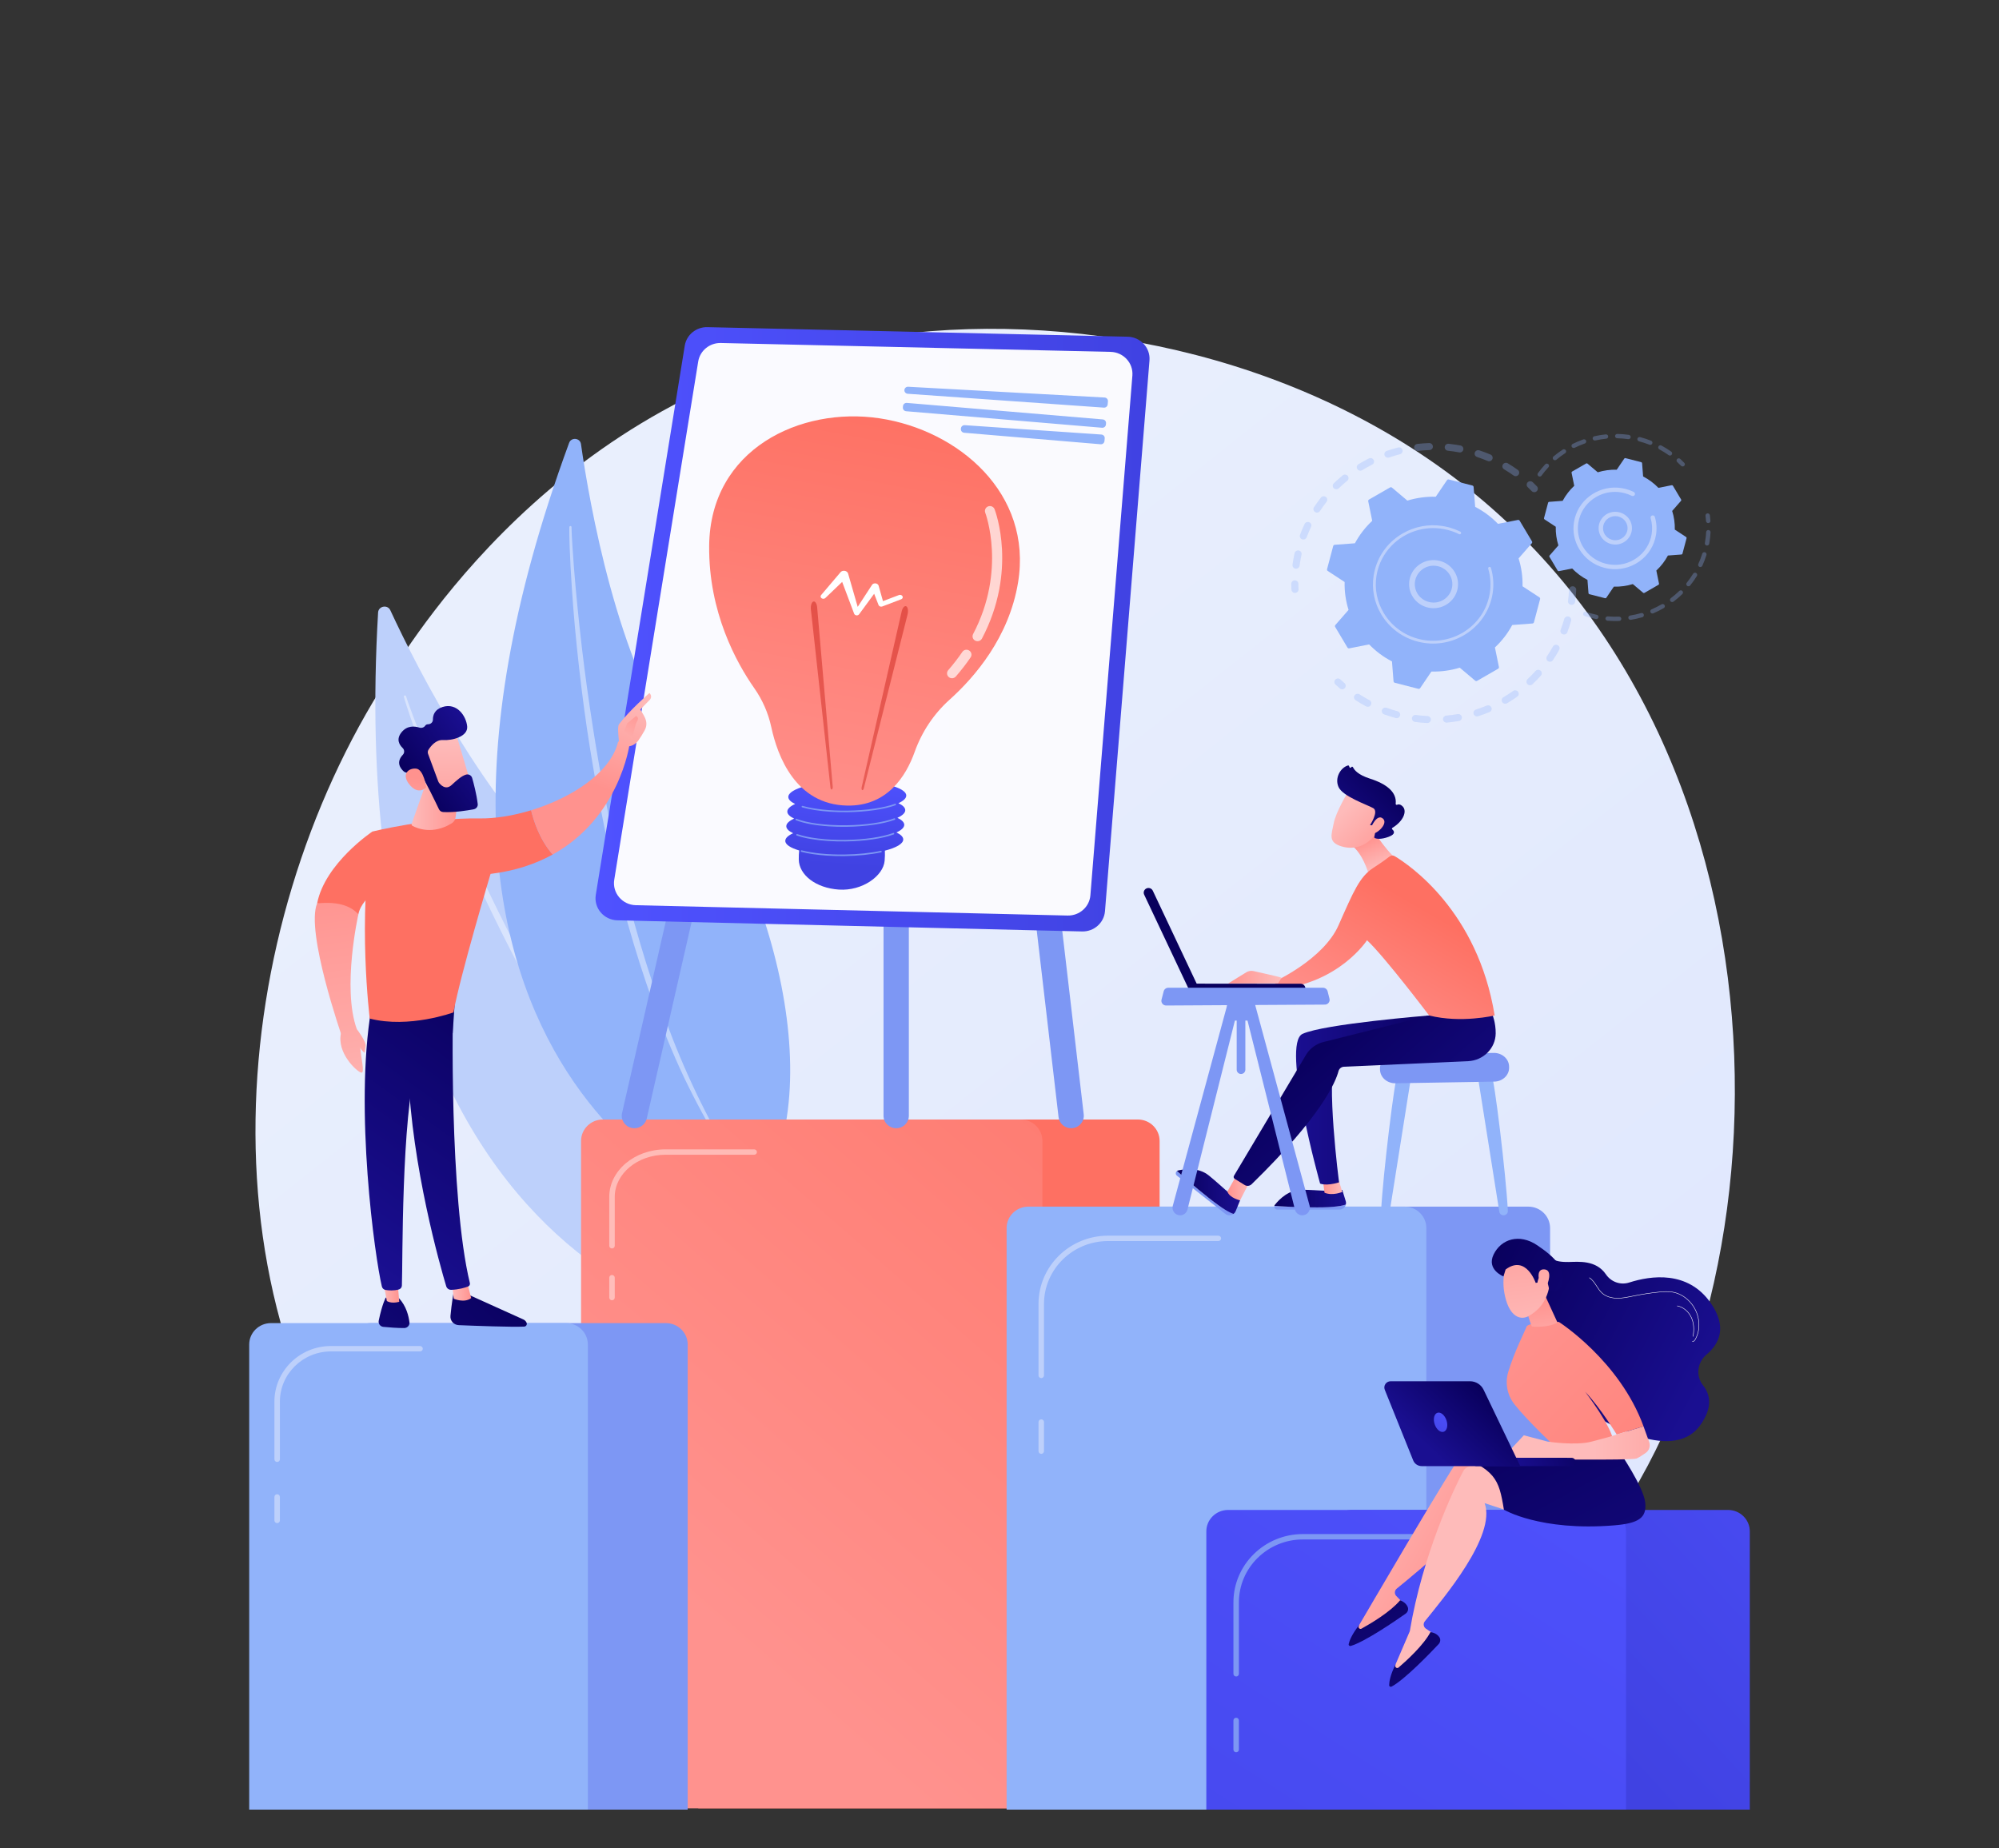 <svg width="3710" height="3430" viewBox="0 0 3710 3430" fill="none" xmlns="http://www.w3.org/2000/svg">
<rect x="0" y="0" width="3710" height="3430" fill="#333333" stroke="none"/>
<g clip-path="url(#clip0_6_254)">
<path d="M2901.51 2939.38C2845.13 2997.69 2791.79 3035.3 2749.64 3065.02C2254.2 3414.3 1667.97 3312.48 1543.38 3287.62C1359.4 3250.9 1003.77 3179.93 746.65 2882.84C357.655 2433.37 418.228 1725.24 719.958 1257.8C775.149 1172.29 1066.69 697.727 1659.23 621.62C2017.83 575.562 2435.85 668.456 2738.56 917.648C3373.99 1440.72 3328.75 2497.43 2901.51 2939.38Z" fill="url(#paint0_linear_6_254)"/>
<path d="M701.707 1136.76C702.419 1124.6 719.28 1121.46 724.427 1132.53C774.186 1239.62 913.615 1516.38 1081.57 1648.85C1355.03 1864.53 1575.29 2249.06 1459.3 2483.51C1459.3 2483.51 624.114 2461.2 701.707 1136.76Z" fill="#BDD0FB"/>
<path opacity="0.43" d="M749.574 1293.1C750.444 1296.71 751.455 1299.63 752.401 1302.81L755.399 1312.14L761.6 1330.7C765.818 1343.04 770.228 1355.31 774.639 1367.59C783.549 1392.1 792.768 1416.51 802.216 1440.83C821.202 1489.44 841.525 1537.54 862.581 1585.33C883.57 1633.15 905.92 1680.39 929.279 1727.15C952.679 1773.89 976.761 1820.32 1002.39 1865.95C1053.44 1957.28 1109.6 2045.97 1171.92 2130.41C1203.52 2172.3 1236.25 2213.4 1271.34 2252.54C1306.7 2291.43 1343.77 2328.85 1383.44 2363.45C1384.31 2364.21 1385.63 2364.13 1386.39 2363.28C1387.14 2362.45 1387.08 2361.2 1386.28 2360.44L1386.26 2360.42C1348.12 2324.46 1312.02 2286.56 1277.88 2246.99C1243.63 2207.51 1211.75 2166.11 1181.01 2123.96C1150.29 2081.78 1121.3 2038.39 1093.33 1994.39C1065.36 1950.37 1039.27 1905.23 1013.44 1859.96C962.167 1769.18 915.846 1675.74 872.179 1581.15C850.446 1533.81 829.682 1486.02 809.786 1437.89C799.799 1413.84 790.036 1389.69 780.579 1365.43L766.686 1328.94L759.933 1310.63L756.663 1301.45C755.641 1298.43 754.491 1295.19 753.708 1292.51L753.579 1292.07C753.264 1290.99 752.117 1290.36 751.018 1290.67C749.952 1290.97 749.324 1292.05 749.574 1293.1Z" fill="white"/>
<path d="M1056.25 821.878C1060.28 810.922 1076.62 812.557 1078.26 824.094C1094.16 935.63 1145.18 1226.81 1262.42 1393.31C1453.32 1664.4 1548.55 2076.08 1377.08 2259.98C1377.08 2259.98 617.37 2015.66 1056.25 821.878Z" fill="#91B3FA"/>
<path opacity="0.43" d="M1056.7 978.075C1056.5 981.632 1056.61 984.574 1056.6 987.746L1056.75 997.101L1057.28 1015.79C1057.72 1028.24 1058.35 1040.67 1058.99 1053.11C1060.35 1077.98 1062.02 1102.84 1063.93 1127.67C1067.83 1177.34 1073.11 1226.9 1079.14 1276.37C1085.11 1325.85 1092.48 1375.17 1100.92 1424.31C1109.4 1473.45 1118.59 1522.48 1129.42 1571.2C1150.88 1668.64 1177.77 1765.04 1211.48 1859.18C1228.84 1906.06 1247.45 1952.52 1268.77 1997.82C1290.42 2042.96 1314.03 2087.21 1340.82 2129.57C1341.41 2130.51 1342.67 2130.8 1343.62 2130.21C1344.55 2129.64 1344.86 2128.46 1344.32 2127.53L1344.31 2127.51C1319.33 2084.3 1296.76 2039.86 1276.45 1994.42C1256.01 1949.04 1238.28 1902.53 1221.8 1855.63C1205.34 1808.72 1190.8 1761.16 1177.37 1713.31C1163.95 1665.45 1152.56 1617.06 1141.44 1568.62C1119.62 1471.64 1103.09 1373.54 1089.29 1275.09C1082.5 1225.85 1076.72 1176.46 1071.83 1126.99C1069.34 1102.26 1067.09 1077.5 1065.15 1052.72L1062.53 1015.53L1061.41 996.934L1060.96 987.639C1060.86 984.594 1060.71 981.316 1060.73 978.656L1060.74 978.206C1060.75 977.111 1059.85 976.215 1058.74 976.205C1057.66 976.195 1056.77 977.027 1056.7 978.075Z" fill="white"/>
<g opacity="0.3">
<path d="M2919.78 1088.06C2923.09 1088.57 2925.54 1091.46 2925.37 1094.81C2924.99 1102.16 2924.29 1109.59 2923.27 1116.91C2922.78 1120.47 2919.44 1122.97 2915.82 1122.48C2915.77 1122.48 2915.73 1122.47 2915.69 1122.46C2912.13 1121.92 2909.66 1118.68 2910.15 1115.16C2911.11 1108.2 2911.78 1101.14 2912.14 1094.16C2912.32 1090.57 2915.43 1087.81 2919.09 1087.99C2919.32 1088 2919.55 1088.02 2919.78 1088.06ZM2910.48 1144.01C2910.74 1144.05 2910.99 1144.11 2911.25 1144.18C2914.77 1145.14 2916.83 1148.74 2915.85 1152.2C2913.83 1159.31 2911.48 1166.4 2908.86 1173.29C2907.58 1176.66 2903.79 1178.36 2900.34 1177.11C2896.92 1175.85 2895.18 1172.11 2896.45 1168.74C2898.94 1162.2 2901.17 1155.46 2903.09 1148.7C2904 1145.49 2907.21 1143.51 2910.48 1144.01ZM2888.87 1196.57C2889.6 1196.68 2890.32 1196.91 2891.01 1197.28C2894.22 1198.99 2895.42 1202.94 2893.68 1206.1C2890.1 1212.58 2886.2 1218.98 2882.07 1225.14C2880.06 1228.14 2875.95 1228.96 2872.89 1226.99C2869.84 1225.01 2869 1220.98 2871.01 1217.98C2874.93 1212.13 2878.64 1206.05 2882.03 1199.9C2883.4 1197.41 2886.18 1196.16 2888.87 1196.57ZM2855.84 1243.06C2857.04 1243.25 2858.21 1243.76 2859.19 1244.61C2861.94 1246.98 2862.2 1251.1 2859.79 1253.79C2854.82 1259.33 2849.56 1264.71 2844.14 1269.81C2841.5 1272.29 2837.31 1272.19 2834.78 1269.6C2832.25 1267 2832.34 1262.88 2834.98 1260.4C2840.13 1255.56 2845.13 1250.44 2849.84 1245.19C2851.4 1243.46 2853.68 1242.73 2855.84 1243.06ZM2813.09 1281.15C2814.78 1281.41 2816.36 1282.3 2817.44 1283.77C2819.58 1286.69 2818.91 1290.76 2815.94 1292.86C2809.87 1297.16 2803.53 1301.27 2797.09 1305.06C2793.95 1306.91 2789.88 1305.92 2788 1302.83C2786.12 1299.75 2787.14 1295.75 2790.27 1293.9C2796.4 1290.29 2802.43 1286.39 2808.19 1282.3C2809.66 1281.26 2811.42 1280.9 2813.09 1281.15ZM2762.83 1308.99C2765.01 1309.33 2766.98 1310.73 2767.91 1312.88C2769.34 1316.19 2767.77 1320.01 2764.4 1321.42C2757.5 1324.3 2750.39 1326.92 2743.27 1329.22C2739.79 1330.34 2736.05 1328.48 2734.91 1325.06C2733.77 1321.65 2735.66 1317.97 2739.14 1316.85C2745.91 1314.67 2752.67 1312.17 2759.22 1309.44C2760.4 1308.94 2761.65 1308.81 2762.83 1308.99ZM2520.58 1287.61C2521.49 1287.75 2522.38 1288.07 2523.19 1288.6C2529.14 1292.44 2535.34 1296.07 2541.62 1299.4C2544.84 1301.11 2546.04 1305.06 2544.3 1308.22C2542.57 1311.38 2538.55 1312.56 2535.33 1310.86C2528.72 1307.35 2522.19 1303.52 2515.92 1299.48C2512.86 1297.51 2512.01 1293.47 2514.02 1290.47C2515.49 1288.27 2518.09 1287.23 2520.58 1287.61ZM2707.57 1325.19C2710.28 1325.61 2712.56 1327.67 2713.07 1330.47C2713.72 1334.01 2711.32 1337.4 2707.72 1338.03C2700.34 1339.33 2692.81 1340.33 2685.35 1341.01C2681.7 1341.32 2678.48 1338.7 2678.14 1335.12C2677.81 1331.55 2680.49 1328.38 2684.13 1328.05C2691.22 1327.41 2698.37 1326.46 2705.38 1325.22C2706.12 1325.09 2706.86 1325.08 2707.57 1325.19ZM2572.07 1313.19C2572.51 1313.25 2572.94 1313.36 2573.36 1313.51C2580.04 1315.95 2586.91 1318.13 2593.79 1320C2597.31 1320.96 2599.38 1324.55 2598.4 1328.01C2597.42 1331.47 2593.77 1333.52 2590.25 1332.54C2583.02 1330.57 2575.78 1328.28 2568.76 1325.72C2565.33 1324.47 2563.58 1320.72 2564.85 1317.35C2565.97 1314.4 2569.03 1312.72 2572.07 1313.19ZM2650.02 1328.86C2653.32 1329.36 2655.77 1332.24 2655.61 1335.6C2655.43 1339.19 2652.32 1341.96 2648.67 1341.79C2641.19 1341.43 2633.62 1340.75 2626.18 1339.77C2626.14 1339.77 2626.09 1339.76 2626.04 1339.75C2622.49 1339.21 2620.02 1335.97 2620.5 1332.46C2620.99 1328.89 2624.32 1326.39 2627.95 1326.87C2635.01 1327.81 2642.2 1328.45 2649.31 1328.78C2649.55 1328.8 2649.79 1328.82 2650.02 1328.86Z" fill="#91B3FA"/>
<path d="M2484.17 1259.17C2485.46 1259.37 2486.7 1259.94 2487.72 1260.9C2490.19 1263.21 2492.75 1265.52 2495.33 1267.75C2498.07 1270.12 2498.34 1274.24 2495.93 1276.93C2493.51 1279.63 2489.32 1279.9 2486.58 1277.52C2483.87 1275.17 2481.17 1272.75 2478.57 1270.31C2475.93 1267.83 2475.83 1263.71 2478.35 1261.11C2479.91 1259.51 2482.1 1258.86 2484.17 1259.17Z" fill="#91B3FA"/>
</g>
<g opacity="0.3">
<path d="M2404.14 1077.01C2407.3 1077.49 2409.72 1080.17 2409.74 1083.41C2409.75 1086.76 2409.84 1090.17 2410 1093.55C2410.16 1097.14 2407.34 1100.18 2403.68 1100.34C2400.01 1100.51 2396.93 1097.73 2396.76 1094.14C2396.6 1090.59 2396.51 1087 2396.49 1083.46C2396.48 1079.87 2399.43 1076.94 2403.09 1076.93C2403.45 1076.93 2403.8 1076.96 2404.14 1077.01Z" fill="#91B3FA"/>
<path d="M2701.54 825.214C2704.55 825.675 2707.57 826.187 2710.59 826.751C2714.18 827.425 2716.54 830.832 2715.85 834.362C2715.17 837.893 2711.68 840.22 2708.11 839.54C2701.14 838.237 2694.14 837.215 2687.22 836.495C2683.58 836.109 2680.94 832.913 2681.33 829.339C2681.71 825.762 2684.97 823.171 2688.61 823.55C2692.89 823.996 2697.25 824.556 2701.54 825.214ZM2744.41 835.47C2744.78 835.526 2745.14 835.613 2745.51 835.733C2752.51 838.043 2759.5 840.67 2766.26 843.543C2769.62 844.968 2771.17 848.798 2769.72 852.097C2768.27 855.397 2764.36 856.924 2761.01 855.49C2754.58 852.763 2747.95 850.268 2741.29 848.071C2737.82 846.928 2735.96 843.239 2737.12 839.833C2738.16 836.78 2741.28 834.991 2744.41 835.47ZM2653.78 822.318C2656.86 822.79 2659.27 825.363 2659.37 828.541C2659.49 832.135 2656.62 835.138 2652.96 835.253C2645.97 835.469 2638.89 835.984 2631.91 836.784C2628.28 837.196 2624.99 834.644 2624.57 831.075C2624.14 827.503 2626.75 824.271 2630.38 823.855C2637.72 823.013 2645.18 822.47 2652.54 822.242C2652.96 822.23 2653.38 822.256 2653.78 822.318ZM2795.94 858.943C2796.77 859.07 2797.59 859.358 2798.35 859.812C2804.66 863.574 2810.89 867.648 2816.85 871.918C2819.81 874.034 2820.46 878.104 2818.3 881.008C2816.15 883.915 2812.01 884.555 2809.05 882.435C2803.39 878.381 2797.48 874.513 2791.48 870.94C2788.35 869.077 2787.36 865.073 2789.25 862.001C2790.69 859.678 2793.37 858.549 2795.94 858.943ZM2597.61 830.241C2600.14 830.628 2602.32 832.448 2603 835.041C2603.92 838.521 2601.79 842.073 2598.25 842.975C2591.48 844.696 2584.69 846.73 2578.06 849.014C2574.61 850.205 2570.83 848.422 2569.62 845.028C2568.41 841.637 2570.22 837.925 2573.67 836.734C2580.65 834.328 2587.8 832.188 2594.93 830.374C2595.83 830.144 2596.74 830.108 2597.61 830.241ZM2544.56 850.082C2546.58 850.392 2548.43 851.616 2549.44 853.543C2551.11 856.741 2549.82 860.664 2546.57 862.303C2540.33 865.45 2534.15 868.89 2528.2 872.529C2525.1 874.434 2521.01 873.503 2519.08 870.449C2517.14 867.397 2518.09 863.385 2521.2 861.483C2527.45 857.653 2533.96 854.032 2540.53 850.723C2541.82 850.072 2543.23 849.879 2544.56 850.082ZM2497.18 880.816C2498.72 881.052 2500.18 881.817 2501.25 883.088C2503.59 885.85 2503.21 889.955 2500.39 892.252C2494.99 896.661 2489.72 901.34 2484.73 906.164C2482.12 908.682 2477.93 908.651 2475.36 906.084C2472.8 903.521 2472.83 899.402 2475.44 896.881C2480.7 891.806 2486.24 886.879 2491.93 882.24C2493.45 880.998 2495.37 880.538 2497.18 880.816ZM2457.75 920.966C2458.82 921.129 2459.86 921.551 2460.77 922.244C2463.67 924.439 2464.21 928.525 2461.97 931.37C2457.68 936.83 2453.59 942.529 2449.79 948.315C2447.81 951.335 2443.71 952.205 2440.64 950.261C2437.56 948.314 2436.68 944.285 2438.66 941.265C2442.66 935.172 2446.97 929.169 2451.48 923.422C2453.01 921.474 2455.44 920.613 2457.75 920.966ZM2428.25 968.662C2428.85 968.753 2429.44 968.93 2430.02 969.193C2433.34 970.706 2434.78 974.578 2433.24 977.836C2430.29 984.074 2427.57 990.518 2425.16 996.993C2423.91 1000.37 2420.09 1002.1 2416.67 1000.87C2413.23 999.637 2411.46 995.898 2412.72 992.522C2415.26 985.707 2418.12 978.922 2421.22 972.356C2422.49 969.662 2425.4 968.226 2428.25 968.662ZM2410.14 1021.52C2410.27 1021.54 2410.41 1021.57 2410.54 1021.6C2414.11 1022.37 2416.38 1025.84 2415.59 1029.35C2414.49 1034.3 2413.53 1039.35 2412.74 1044.35C2412.45 1046.16 2412.18 1047.98 2411.94 1049.78C2411.45 1053.35 2408.12 1055.85 2404.5 1055.37C2400.82 1054.96 2398.32 1051.62 2398.81 1048.06C2399.07 1046.16 2399.35 1044.26 2399.65 1042.35C2400.48 1037.09 2401.49 1031.78 2402.65 1026.56C2403.41 1023.19 2406.7 1021 2410.14 1021.52Z" fill="#91B3FA"/>
<path d="M2841.05 893.099C2842.35 893.298 2843.61 893.878 2844.62 894.842C2847.21 897.287 2849.78 899.832 2852.29 902.407C2854.81 905.007 2854.72 909.126 2852.07 911.608C2849.43 914.09 2845.24 914 2842.71 911.398C2840.33 908.952 2837.88 906.535 2835.43 904.212C2832.8 901.721 2832.72 897.6 2835.26 895.012C2836.82 893.426 2838.99 892.784 2841.05 893.099Z" fill="#91B3FA"/>
</g>
<path d="M2820.4 966.334C2819.73 965.215 2818.42 964.634 2817.12 964.889L2780.18 972.168C2768.06 959.638 2753.81 948.915 2737.8 940.612L2734.92 903.725C2734.81 902.431 2733.89 901.343 2732.61 901.015L2688.88 889.795C2687.61 889.468 2686.26 889.973 2685.53 891.052L2664.66 921.845C2646.55 921.395 2628.79 923.905 2611.98 929.013L2583.38 904.916C2582.38 904.072 2580.94 903.945 2579.8 904.601L2540.81 927.047C2539.67 927.703 2539.08 928.998 2539.34 930.27L2546.74 966.568C2533.99 978.478 2523.08 992.474 2514.63 1008.21L2477.08 1011.04C2475.77 1011.14 2474.66 1012.05 2474.33 1013.31L2462.91 1056.27C2462.57 1057.53 2463.09 1058.85 2464.19 1059.57L2495.53 1080.08C2495.07 1097.86 2497.62 1115.31 2502.82 1131.83L2478.3 1159.94C2477.44 1160.92 2477.31 1162.33 2477.98 1163.45L2500.82 1201.77C2501.49 1202.89 2502.81 1203.47 2504.1 1203.21L2541.04 1195.93C2553.17 1208.47 2567.41 1219.19 2583.42 1227.49L2586.31 1264.38C2586.41 1265.67 2587.33 1266.76 2588.61 1267.09L2632.34 1278.31C2633.62 1278.64 2634.96 1278.13 2635.7 1277.05L2656.57 1246.26C2674.67 1246.71 2692.43 1244.2 2709.24 1239.09L2737.84 1263.19C2738.84 1264.03 2740.28 1264.16 2741.42 1263.5L2780.42 1241.06C2781.55 1240.4 2782.15 1239.11 2781.89 1237.83L2774.48 1201.54C2787.23 1189.63 2798.14 1175.63 2806.59 1159.89L2844.14 1157.06C2845.45 1156.96 2846.56 1156.05 2846.9 1154.8L2858.31 1111.83C2858.65 1110.58 2858.13 1109.25 2857.04 1108.53L2825.7 1088.03C2826.15 1070.24 2823.6 1052.79 2818.4 1036.27L2842.93 1008.17C2843.79 1007.18 2843.91 1005.77 2843.25 1004.65L2820.4 966.334Z" fill="#91B3FA"/>
<path d="M2667.63 1039.95C2689.51 1043.29 2706.22 1062.02 2706.04 1084.41C2705.83 1109.02 2685.29 1128.88 2660.24 1128.68C2648.1 1128.59 2636.74 1123.85 2628.23 1115.35C2619.72 1106.85 2615.09 1095.61 2615.19 1083.68C2615.39 1059.07 2635.93 1039.21 2660.98 1039.41C2663.24 1039.43 2665.46 1039.62 2667.63 1039.95ZM2655.18 1117.86C2656.87 1118.12 2658.59 1118.26 2660.33 1118.27C2679.53 1118.43 2695.28 1103.2 2695.44 1084.33C2695.6 1065.46 2680.11 1049.97 2660.9 1049.83C2641.69 1049.67 2625.94 1064.9 2625.78 1083.77C2625.71 1092.91 2629.26 1101.53 2635.78 1108.05C2641.09 1113.35 2647.84 1116.74 2655.18 1117.86Z" fill="#BDD0FB"/>
<path d="M2676.81 976.105C2680.57 976.68 2684.32 977.444 2688.05 978.4C2689.22 978.701 2690.39 979.021 2691.55 979.359C2697.29 981.028 2702.89 983.141 2708.25 985.667C2708.32 985.702 2708.4 985.736 2708.47 985.771C2708.68 985.869 2708.88 985.968 2709.09 986.069C2709.49 986.262 2709.89 986.459 2710.29 986.657C2711.34 987.178 2711.89 988.293 2711.72 989.379C2711.68 989.642 2711.59 989.904 2711.46 990.155C2710.8 991.438 2709.21 991.948 2707.9 991.303C2701.18 987.968 2694.05 985.322 2686.71 983.44C2650.23 974.073 2613.14 984.577 2587.36 1008.08C2573.02 1021.15 2562.17 1038.24 2556.87 1058.18C2555.94 1061.67 2555.2 1065.19 2554.64 1068.71C2550.89 1092.41 2555.51 1116.46 2568.02 1137.44C2582.38 1161.53 2605.44 1178.69 2632.94 1185.75C2689.73 1200.31 2747.95 1166.78 2762.77 1111.01C2763.69 1107.57 2764.42 1104.1 2764.97 1100.61C2767.37 1085.49 2766.37 1070.02 2761.99 1055.32C2761.87 1054.94 2761.85 1054.56 2761.91 1054.19C2762.07 1053.23 2762.77 1052.39 2763.79 1052.09C2765.19 1051.69 2766.66 1052.48 2767.07 1053.86C2771.67 1069.3 2772.72 1085.53 2770.21 1101.41C2769.63 1105.07 2768.86 1108.71 2767.9 1112.32C2752.34 1170.88 2691.18 1206.07 2631.6 1190.78C2602.73 1183.38 2578.53 1165.37 2563.45 1140.07C2550.31 1118.05 2545.47 1092.8 2549.41 1067.92C2549.99 1064.22 2550.77 1060.53 2551.75 1056.86C2559.29 1028.5 2577.62 1004.71 2603.36 989.893C2625.78 976.99 2651.48 972.229 2676.81 976.105Z" fill="#BDD0FB"/>
<g opacity="0.3">
<path d="M3169.97 952.77C3171.72 953.038 3173.15 954.405 3173.4 956.218C3173.85 959.601 3174.21 963.044 3174.45 966.451C3174.61 968.664 3172.92 970.585 3170.66 970.745C3168.41 970.912 3166.45 969.235 3166.29 967.021C3166.06 963.775 3165.72 960.494 3165.29 957.266C3164.99 955.067 3166.57 953.048 3168.81 952.756C3169.2 952.705 3169.6 952.712 3169.97 952.77Z" fill="#91B3FA"/>
<path d="M3171.2 983.667C3173.25 983.98 3174.77 985.773 3174.66 987.85C3174.34 993.717 3173.71 999.635 3172.79 1005.44C3172.6 1006.66 3172.39 1007.88 3172.17 1009.11C3171.78 1011.3 3169.55 1012.65 3167.43 1012.37C3165.2 1011.98 3163.72 1009.89 3164.11 1007.71C3164.33 1006.54 3164.53 1005.37 3164.71 1004.2C3165.59 998.668 3166.18 993.023 3166.49 987.428C3166.61 985.209 3168.53 983.51 3170.79 983.625C3170.93 983.633 3171.07 983.646 3171.2 983.667ZM3163.78 1024.76C3163.97 1024.79 3164.17 1024.83 3164.36 1024.89C3166.52 1025.54 3167.73 1027.79 3167.07 1029.91C3164.95 1036.72 3162.37 1043.46 3159.42 1049.94C3158.5 1051.97 3156.07 1052.87 3154.02 1051.97C3151.96 1051.06 3151.03 1048.69 3151.96 1046.66C3154.77 1040.48 3157.22 1034.05 3159.25 1027.55C3159.85 1025.62 3161.8 1024.46 3163.78 1024.76ZM3146.44 1062.86C3146.95 1062.94 3147.46 1063.11 3147.93 1063.39C3149.86 1064.54 3150.48 1067.02 3149.31 1068.91C3145.55 1074.99 3141.37 1080.91 3136.88 1086.5C3135.47 1088.24 3132.91 1088.54 3131.13 1087.16C3129.36 1085.78 3129.06 1083.25 3130.46 1081.51C3134.74 1076.18 3138.73 1070.54 3142.31 1064.74C3143.2 1063.31 3144.85 1062.61 3146.44 1062.86ZM3120.09 1095.6C3120.93 1095.73 3121.73 1096.11 3122.37 1096.75C3123.96 1098.33 3123.94 1100.88 3122.33 1102.44C3117.17 1107.44 3111.64 1112.17 3105.91 1116.49C3104.11 1117.84 3101.54 1117.51 3100.17 1115.75C3098.79 1113.99 3099.13 1111.47 3100.93 1110.11C3106.39 1105.99 3111.66 1101.48 3116.59 1096.71C3117.55 1095.78 3118.86 1095.41 3120.09 1095.6ZM3086.41 1121.03C3087.58 1121.21 3088.66 1121.88 3089.31 1122.96C3090.45 1124.87 3089.8 1127.34 3087.86 1128.47C3081.62 1132.08 3075.09 1135.34 3068.46 1138.17C3066.39 1139.06 3063.98 1138.13 3063.08 1136.09C3062.18 1134.05 3063.13 1131.69 3065.2 1130.8C3071.53 1128.1 3077.75 1124.98 3083.71 1121.54C3084.55 1121.05 3085.51 1120.89 3086.41 1121.03ZM3047.47 1137.65C3048.98 1137.88 3050.3 1138.95 3050.77 1140.49C3051.4 1142.62 3050.16 1144.85 3048 1145.48C3041.05 1147.49 3033.91 1149.1 3026.78 1150.25C3024.54 1150.6 3022.45 1149.12 3022.08 1146.93C3021.72 1144.74 3023.23 1142.67 3025.46 1142.31C3032.26 1141.22 3039.06 1139.69 3045.68 1137.77C3046.28 1137.59 3046.89 1137.56 3047.47 1137.65ZM3005.59 1144.41C3007.48 1144.7 3008.96 1146.28 3009.04 1148.23C3009.13 1150.45 3007.37 1152.31 3005.11 1152.4C2997.9 1152.68 2990.58 1152.51 2983.34 1151.91C2981.09 1151.68 2979.42 1149.77 2979.61 1147.56C2979.8 1145.35 2981.78 1143.71 2984.03 1143.89C2990.93 1144.47 2997.92 1144.63 3004.8 1144.37C3005.07 1144.36 3005.33 1144.37 3005.59 1144.41ZM2942.75 1135.31C2942.98 1135.35 2943.22 1135.41 2943.45 1135.49C2949.09 1137.39 2954.94 1139.02 2960.83 1140.33C2961.72 1140.53 2962.6 1140.72 2963.48 1140.9C2965.69 1141.36 2967.1 1143.49 2966.64 1145.66C2966.18 1147.84 2963.99 1149.29 2961.8 1148.77C2960.86 1148.58 2959.93 1148.38 2959 1148.17C2952.84 1146.79 2946.71 1145.08 2940.8 1143.09C2938.66 1142.37 2937.52 1140.08 2938.25 1137.98C2938.91 1136.11 2940.82 1135.02 2942.75 1135.31Z" fill="#91B3FA"/>
</g>
<g opacity="0.3">
<path d="M3022.99 806.998C3025.2 807.336 3026.72 809.357 3026.41 811.537C3026.09 813.734 3024.02 815.263 3021.78 814.949C3015.05 814.006 3008.2 813.458 3001.42 813.324C2999.18 813.259 2997.37 811.444 2997.42 809.223C2997.46 807.001 2999.33 805.241 3001.59 805.284C3008.7 805.43 3015.88 806.001 3022.93 806.989C3022.95 806.992 3022.97 806.995 3022.99 806.998ZM3043.5 811.116C3043.64 811.139 3043.78 811.168 3043.93 811.206C3050.81 813.013 3057.65 815.252 3064.25 817.855C3066.35 818.685 3067.37 821.021 3066.53 823.082C3065.69 825.146 3063.29 826.134 3061.21 825.319C3054.9 822.833 3048.38 820.698 3041.81 818.971C3039.63 818.399 3038.34 816.194 3038.92 814.051C3039.47 812.045 3041.46 810.804 3043.5 811.116ZM2981.23 806.17C2983.02 806.444 2984.47 807.874 2984.67 809.731C2984.9 811.934 2983.26 813.909 2981.02 814.137C2974.25 814.825 2967.46 815.921 2960.85 817.4C2958.64 817.885 2956.46 816.537 2955.96 814.371C2955.46 812.209 2956.84 810.052 2959.04 809.56C2965.97 808.01 2973.08 806.862 2980.18 806.143C2980.54 806.108 2980.89 806.118 2981.23 806.17ZM3082.27 826.433C3082.73 826.504 3083.19 826.652 3083.62 826.885C3089.86 830.267 3095.95 834.064 3101.72 838.168C3103.55 839.469 3103.96 841.983 3102.63 843.782C3101.31 845.573 3098.75 845.977 3096.92 844.68C3091.42 840.768 3085.62 837.151 3079.67 833.924C3077.69 832.851 3076.97 830.406 3078.06 828.463C3078.92 826.944 3080.62 826.181 3082.27 826.433ZM2940.5 815.285C2941.94 815.504 2943.2 816.465 2943.73 817.896C2944.49 819.988 2943.39 822.289 2941.26 823.04C2934.88 825.296 2928.56 827.962 2922.5 830.967C2920.48 831.969 2918.02 831.167 2917 829.184C2915.99 827.201 2916.8 824.783 2918.82 823.785C2925.18 820.639 2931.8 817.842 2938.49 815.474C2939.16 815.238 2939.85 815.185 2940.5 815.285ZM2903.19 833.734C2904.29 833.902 2905.31 834.502 2905.97 835.478C2907.22 837.326 2906.71 839.822 2904.83 841.052C2899.17 844.758 2893.68 848.833 2888.53 853.161C2886.81 854.606 2884.23 854.406 2882.76 852.719C2881.29 851.031 2881.5 848.496 2883.21 847.054C2888.61 842.514 2894.36 838.241 2900.3 834.358C2901.18 833.78 2902.22 833.584 2903.19 833.734ZM2871.45 860.436C2872.22 860.553 2872.97 860.886 2873.58 861.445C2875.25 862.943 2875.36 865.487 2873.83 867.125C2869.23 872.05 2864.91 877.299 2860.97 882.723C2859.66 884.525 2857.1 884.947 2855.26 883.657C2853.42 882.367 2853 879.859 2854.31 878.05C2858.44 872.365 2862.98 866.859 2867.8 861.689C2868.76 860.661 2870.15 860.236 2871.45 860.436Z" fill="#91B3FA"/>
<path d="M3116.27 850.629C3117.05 850.747 3117.81 851.089 3118.43 851.657C3120.99 854.001 3123.5 856.43 3125.87 858.874C3127.43 860.48 3127.38 863.026 3125.74 864.559C3124.11 866.085 3121.52 866.03 3119.96 864.429C3117.69 862.095 3115.3 859.779 3112.85 857.542C3111.2 856.03 3111.11 853.485 3112.65 851.862C3113.61 850.849 3114.98 850.43 3116.27 850.629Z" fill="#91B3FA"/>
</g>
<path d="M3104.78 901.423C3104.34 900.674 3103.45 900.285 3102.59 900.456L3077.87 905.327C3069.76 896.942 3060.23 889.767 3049.51 884.211L3047.58 859.527C3047.51 858.661 3046.89 857.933 3046.04 857.713L3016.78 850.205C3015.92 849.986 3015.02 850.324 3014.53 851.046L3000.57 871.652C2988.45 871.35 2976.57 873.029 2965.32 876.447L2946.18 860.323C2945.51 859.758 2944.55 859.673 2943.78 860.112L2917.69 875.133C2916.93 875.572 2916.53 876.438 2916.71 877.289L2921.66 901.578C2913.13 909.549 2905.83 918.914 2900.17 929.443L2875.05 931.338C2874.17 931.405 2873.43 932.013 2873.2 932.853L2865.56 961.604C2865.34 962.444 2865.68 963.331 2866.42 963.812L2887.39 977.534C2887.08 989.436 2888.79 1001.11 2892.27 1012.16L2875.86 1030.97C2875.29 1031.63 2875.2 1032.58 2875.65 1033.32L2890.93 1058.96C2891.38 1059.71 2892.26 1060.1 2893.13 1059.93L2917.85 1055.06C2925.96 1063.44 2935.49 1070.62 2946.21 1076.18L2948.13 1100.86C2948.2 1101.72 2948.82 1102.45 2949.68 1102.67L2978.94 1110.18C2979.79 1110.4 2980.69 1110.06 2981.18 1109.34L2995.15 1088.73C3007.26 1089.04 3019.15 1087.36 3030.4 1083.94L3049.53 1100.06C3050.21 1100.63 3051.17 1100.71 3051.93 1100.27L3078.02 1085.25C3078.79 1084.81 3079.18 1083.95 3079.01 1083.1L3074.05 1058.81C3082.58 1050.84 3089.89 1041.47 3095.54 1030.94L3120.66 1029.05C3121.54 1028.98 3122.28 1028.37 3122.51 1027.53L3130.15 998.783C3130.37 997.943 3130.03 997.056 3129.29 996.574L3108.32 982.852C3108.63 970.95 3106.92 959.273 3103.44 948.221L3119.85 929.415C3120.43 928.756 3120.51 927.811 3120.07 927.061L3104.78 901.423Z" fill="#91B3FA"/>
<path d="M3002.69 950.156C3009.21 951.153 3015.21 954.165 3019.92 958.87C3025.71 964.66 3028.87 972.321 3028.8 980.443C3028.66 997.202 3014.67 1010.73 2997.61 1010.6C2980.52 1010.43 2966.78 996.707 2966.92 979.944C2966.98 971.823 2970.26 964.213 2976.16 958.52C2982.05 952.823 2989.85 949.722 2998.11 949.791C2999.66 949.803 3001.19 949.926 3002.69 950.156ZM2994.34 1002.29C2995.43 1002.46 2996.54 1002.55 2997.68 1002.56C3010.23 1002.66 3020.52 992.706 3020.62 980.375C3020.67 974.404 3018.35 968.765 3014.09 964.509C3009.82 960.25 3004.12 957.884 2998.04 957.828C2991.97 957.78 2986.23 960.06 2981.9 964.248C2977.56 968.44 2975.15 974.036 2975.1 980.012C2975 991.228 2983.38 1000.61 2994.34 1002.29Z" fill="#BDD0FB"/>
<path d="M3009.13 905.727C3011.69 906.118 3014.25 906.64 3016.8 907.294C3021.88 908.595 3026.83 910.405 3031.52 912.679C3031.73 912.783 3031.94 912.887 3032.15 912.991C3033.77 913.795 3034.61 915.517 3034.35 917.193C3034.28 917.6 3034.15 918.006 3033.95 918.392C3032.94 920.374 3030.47 921.157 3028.46 920.165C3024.1 918.001 3019.48 916.289 3014.74 915.075H3014.74C3014.48 915.007 3014.21 914.943 3013.95 914.88C3002.7 912.105 2991.17 912.192 2980.22 914.967C2974.28 916.473 2968.51 918.776 2963.05 921.854C2963.01 921.879 2962.96 921.905 2962.92 921.929C2962.78 922.008 2962.65 922.082 2962.51 922.161C2946.64 931.301 2935.33 945.965 2930.69 963.457C2930.08 965.721 2929.6 967.995 2929.24 970.276C2926.81 985.62 2929.8 1001.19 2937.9 1014.77C2947.2 1030.37 2962.13 1041.47 2979.93 1046.04C2997.72 1050.6 3016.27 1048.09 3032.15 1038.95C3048.03 1029.81 3059.33 1015.15 3063.98 997.658C3064.57 995.432 3065.04 993.185 3065.4 990.927C3066.95 981.137 3066.3 971.127 3063.47 961.612C3063.3 961.025 3063.26 960.432 3063.35 959.866C3063.59 958.376 3064.68 957.076 3066.25 956.625C3068.42 956.008 3070.69 957.222 3071.32 959.357C3074.49 970.004 3075.22 981.206 3073.49 992.157C3073.09 994.686 3072.56 997.198 3071.9 999.688C3066.69 1019.26 3054.05 1035.67 3036.28 1045.89C3018.52 1056.11 2997.78 1058.95 2977.86 1053.82C2957.94 1048.71 2941.24 1036.29 2930.84 1018.83C2921.78 1003.64 2918.43 986.222 2921.15 969.055C2921.56 966.506 2922.09 963.959 2922.77 961.428C2932.84 923.539 2970.57 899.826 3009.13 905.727Z" fill="#BDD0FB"/>
<path d="M2152.15 3355.87H1295.93V2117.31C1295.93 2095.37 1314.03 2077.59 1336.36 2077.59H2111.73C2134.05 2077.59 2152.15 2095.37 2152.15 2117.31L2152.15 3355.87Z" fill="url(#paint1_linear_6_254)"/>
<path d="M1934.65 3355.87H1078.43V2117.31C1078.43 2095.37 1096.53 2077.59 1118.85 2077.59H1894.23C1916.55 2077.59 1934.65 2095.37 1934.65 2117.31L1934.65 3355.87Z" fill="url(#paint2_linear_6_254)"/>
<path opacity="0.43" d="M1135.84 2316.89C1133.03 2316.89 1130.74 2314.65 1130.74 2311.89V2221.2C1130.74 2172.55 1177.63 2132.97 1235.26 2132.97H1399.7C1402.51 2132.97 1404.79 2135.21 1404.79 2137.97C1404.79 2140.74 1402.51 2142.98 1399.7 2142.98H1235.26C1183.25 2142.98 1140.93 2178.07 1140.93 2221.2V2311.89C1140.93 2314.65 1138.65 2316.89 1135.84 2316.89Z" fill="white"/>
<path opacity="0.43" d="M1135.84 2413.05C1133.03 2413.05 1130.74 2410.81 1130.74 2408.05V2371.1C1130.74 2368.34 1133.03 2366.1 1135.84 2366.1C1138.65 2366.1 1140.93 2368.34 1140.93 2371.1V2408.05C1140.93 2410.81 1138.65 2413.05 1135.84 2413.05Z" fill="white"/>
<path d="M1276.31 3358.27H647.791V2495.14C647.791 2473.2 665.89 2455.42 688.215 2455.42H1235.88C1258.21 2455.42 1276.3 2473.2 1276.3 2495.14L1276.31 3358.27Z" fill="#7D97F4"/>
<path d="M1091.02 3358.27H462.504V2495.14C462.504 2473.2 480.603 2455.42 502.928 2455.42H1050.59C1072.92 2455.42 1091.02 2473.2 1091.02 2495.14V3358.27Z" fill="#91B3FA"/>
<path d="M514.387 2713.14C511.576 2713.14 509.295 2710.9 509.295 2708.13V2601.13C509.295 2544.23 556.41 2497.94 614.322 2497.94H779.585C782.396 2497.94 784.677 2500.18 784.677 2502.94C784.677 2505.71 782.396 2507.95 779.585 2507.95H614.322C562.025 2507.95 519.478 2549.75 519.478 2601.14V2708.14C519.479 2710.9 517.198 2713.14 514.387 2713.14Z" fill="#BDD0FB"/>
<path d="M514.387 2826.59C511.576 2826.59 509.295 2824.35 509.295 2821.59V2777.99C509.295 2775.23 511.576 2772.99 514.387 2772.99C517.198 2772.99 519.479 2775.23 519.479 2777.99V2821.59C519.479 2824.35 517.198 2826.59 514.387 2826.59Z" fill="#BDD0FB"/>
<path d="M1987.94 2093.78C1988.83 2093.78 1989.74 2093.73 1990.65 2093.63C2003.54 2092.17 2012.79 2080.73 2011.3 2068.06L1863.86 807.333C1862.38 794.678 1850.71 785.606 1837.84 787.043C1824.95 788.496 1815.71 799.941 1817.19 812.608L1964.63 2073.34C1966.01 2085.1 1976.17 2093.78 1987.94 2093.78Z" fill="#7D97F4"/>
<path d="M1177.42 2093.78C1188.17 2093.78 1197.87 2086.49 1200.32 2075.75L1488.01 815.019C1490.84 802.583 1482.88 790.237 1470.23 787.448C1457.59 784.681 1445.01 792.48 1442.17 804.921L1154.48 2065.65C1151.64 2078.08 1159.6 2090.43 1172.26 2093.22C1173.99 2093.6 1175.72 2093.78 1177.42 2093.78Z" fill="#7D97F4"/>
<path d="M1663.26 2093.78C1676.24 2093.78 1686.75 2083.44 1686.75 2070.7V1448.51C1686.75 1435.76 1676.24 1425.43 1663.26 1425.43C1650.29 1425.43 1639.77 1435.76 1639.77 1448.51V2070.7C1639.77 2083.44 1650.29 2093.78 1663.26 2093.78Z" fill="#7D97F4"/>
<path d="M2133.35 668.923L2050.77 1690.99C2049.02 1712.6 2030.38 1729.11 2008.32 1728.58L1145.77 1707.91C1120.63 1707.31 1101.78 1685.07 1105.74 1660.66L1270.86 641.525C1274.13 621.345 1292.08 606.644 1312.87 607.118L2092.88 624.862C2116.74 625.404 2135.24 645.542 2133.35 668.923Z" fill="url(#paint3_linear_6_254)"/>
<path opacity="0.97" d="M2061.15 652.995L1337.83 636.542C1317.04 636.069 1299.09 650.77 1295.82 670.951L1140.01 1632.62C1136.06 1657.03 1154.9 1679.27 1180.05 1679.87L1981.25 1699.07C2003.31 1699.6 2021.95 1683.09 2023.69 1661.48L2101.62 697.057C2103.51 673.675 2085.02 653.538 2061.15 652.995Z" fill="white"/>
<path d="M1685.48 717.739L2050.03 737.716C2053.77 737.922 2056.59 741.12 2056.27 744.785L2055.77 750.538C2055.46 754.09 2052.3 756.74 2048.68 756.483L1684.63 730.754C1680.94 730.493 1678.18 727.316 1678.49 723.693C1678.8 720.179 1681.89 717.542 1685.48 717.739Z" fill="#91B3FA"/>
<path d="M1675.88 753.645L1675.66 756.098C1675.35 759.685 1678.06 762.844 1681.71 763.152L2045.33 793.815C2048.98 794.124 2052.19 791.464 2052.51 787.877L2052.72 785.424C2053.04 781.837 2050.33 778.678 2046.68 778.371L1683.06 747.706C1679.41 747.398 1676.19 750.058 1675.88 753.645Z" fill="#91B3FA"/>
<path d="M1783.44 794.981L1783.35 796.057C1783.04 799.645 1785.74 802.804 1789.4 803.111L2042.65 824.468C2046.3 824.776 2049.52 822.117 2049.83 818.528L2050.27 813.47C2050.59 809.842 2047.82 806.662 2044.12 806.409L1790.52 789.033C1786.9 788.786 1783.75 791.434 1783.44 794.981Z" fill="#91B3FA"/>
<path d="M1680.09 1503.46C1680.02 1498.75 1675.43 1494.37 1667.41 1490.57C1676.71 1486.31 1682.02 1481.44 1681.95 1476.31C1681.75 1460.79 1632.58 1448.83 1572.13 1449.6C1511.68 1450.37 1462.84 1463.58 1463.05 1479.11C1463.11 1483.82 1467.7 1488.19 1475.72 1491.99C1466.43 1496.25 1461.12 1501.12 1461.18 1506.25C1461.25 1510.96 1465.84 1515.34 1473.86 1519.14C1464.56 1523.4 1459.25 1528.27 1459.32 1533.4C1459.38 1538.11 1463.97 1542.49 1471.99 1546.28C1462.7 1550.54 1457.38 1555.42 1457.45 1560.55C1457.54 1567.41 1467.22 1573.58 1483.21 1578.26C1482.65 1583.29 1482.39 1588.83 1482.47 1594.97C1482.87 1623.57 1513.91 1648.04 1556.98 1650.9C1600.06 1653.76 1639.44 1625.82 1641.83 1597.31C1642.41 1590.32 1642.53 1584.14 1642.26 1578.63C1663.34 1573.23 1676.46 1565.81 1676.35 1557.75C1676.29 1553.04 1671.7 1548.66 1663.68 1544.87C1672.97 1540.61 1678.29 1535.73 1678.22 1530.6C1678.16 1525.89 1673.57 1521.52 1665.55 1517.72C1674.84 1513.46 1680.15 1508.59 1680.09 1503.46Z" fill="url(#paint4_linear_6_254)"/>
<path d="M1534.68 1587.84C1516.82 1586.66 1500.57 1584.28 1487.25 1580.85C1486.48 1580.65 1486.02 1579.87 1486.22 1579.11C1486.42 1578.35 1487.21 1577.9 1487.98 1578.1C1508.83 1583.47 1536.99 1586.22 1567.26 1585.83C1592.02 1585.52 1615.33 1583.14 1634.65 1578.97C1635.44 1578.8 1636.21 1579.28 1636.38 1580.05C1636.55 1580.82 1636.06 1581.57 1635.28 1581.74C1615.76 1585.96 1592.26 1588.36 1567.29 1588.68C1556.05 1588.82 1545.09 1588.53 1534.68 1587.84Z" fill="#7D97F4"/>
<path d="M1536.85 1560.69C1513.65 1559.15 1493.06 1555.63 1478.72 1550.57C1477.97 1550.3 1477.58 1549.49 1477.85 1548.75C1478.12 1548.01 1478.95 1547.63 1479.7 1547.89C1500.14 1555.11 1533.57 1559.14 1569.12 1558.69C1604.29 1558.24 1637.4 1553.43 1657.68 1545.82C1658.42 1545.54 1659.26 1545.91 1659.54 1546.64C1659.83 1547.38 1659.45 1548.2 1658.71 1548.48C1638.13 1556.2 1604.65 1561.08 1569.16 1561.53C1558.08 1561.67 1547.2 1561.38 1536.85 1560.69Z" fill="#7D97F4"/>
<path d="M1538.42 1533.55C1513.37 1531.88 1491.62 1527.91 1477.2 1522.15C1476.46 1521.86 1476.1 1521.03 1476.4 1520.3C1476.7 1519.57 1477.54 1519.22 1478.28 1519.52C1498.36 1527.53 1533.01 1532.03 1570.99 1531.54C1606.16 1531.09 1639.26 1526.28 1659.54 1518.68C1660.29 1518.4 1661.12 1518.77 1661.41 1519.5C1661.69 1520.23 1661.32 1521.05 1660.57 1521.33C1639.99 1529.05 1606.52 1533.93 1571.03 1534.39C1559.78 1534.53 1548.81 1534.24 1538.42 1533.55Z" fill="#7D97F4"/>
<path d="M1540.48 1506.4C1520.61 1505.08 1502.64 1502.3 1488.8 1498.3C1488.04 1498.08 1487.6 1497.29 1487.83 1496.54C1488.05 1495.79 1488.86 1495.35 1489.62 1495.58C1510.43 1501.59 1540.77 1504.81 1572.86 1504.4C1607.71 1503.95 1640.64 1499.21 1660.95 1491.7C1661.7 1491.42 1662.53 1491.8 1662.81 1492.53C1663.1 1493.27 1662.72 1494.09 1661.97 1494.36C1641.37 1501.98 1608.07 1506.79 1572.9 1507.24C1561.78 1507.38 1550.87 1507.09 1540.48 1506.4Z" fill="#7D97F4"/>
<path d="M1431.44 1349.3C1425.88 1323.4 1415.11 1298.83 1399.83 1277.04C1367.09 1230.34 1314.9 1136.33 1316.17 1012.83C1318.02 833.202 1485.69 754.337 1632.24 776.281C1778.78 798.226 1916.8 915.703 1889.43 1081.11C1872.6 1182.89 1808.91 1256.71 1762.4 1298.44C1732.86 1324.94 1710.8 1358.34 1697.55 1395.42C1681.33 1440.8 1646.34 1496.38 1572.36 1495C1476.62 1493.21 1443 1403.19 1431.44 1349.3Z" fill="url(#paint5_linear_6_254)"/>
<path d="M1599.19 1460.94L1673.41 1134.8C1674.95 1128.06 1678.67 1123.71 1681.73 1125.09C1684.79 1126.47 1686.03 1133.05 1684.5 1139.78C1684.46 1139.96 1684.4 1140.18 1684.36 1140.36L1603.17 1462.96C1602.56 1465.39 1601.18 1466.85 1600.1 1466.24C1599.04 1465.64 1598.65 1463.29 1599.19 1460.94Z" fill="url(#paint6_linear_6_254)"/>
<path d="M1545.48 1460L1516.57 1127.02C1515.97 1120.14 1512.87 1115.34 1509.65 1116.3C1506.43 1117.26 1504.3 1123.61 1504.9 1130.49C1504.92 1130.67 1504.94 1130.9 1504.96 1131.08L1541.25 1461.48C1541.52 1463.97 1542.69 1465.6 1543.85 1465.13C1544.97 1464.68 1545.68 1462.4 1545.48 1460Z" fill="url(#paint7_linear_6_254)"/>
<path d="M1674.99 1106.48C1673.82 1104.32 1670.84 1103.35 1668.34 1104.3L1638.72 1115.58L1630.67 1087.01C1630.24 1085.52 1629.11 1084.15 1627.41 1083.33C1624.2 1081.77 1620.17 1082.7 1618.41 1085.41L1618.35 1085.5L1591.83 1126.24L1574.05 1064.56L1574.02 1064.46C1573.59 1062.95 1572.55 1061.56 1570.96 1060.56C1567.42 1058.35 1562.5 1058.97 1559.97 1061.94L1523.89 1104.41C1522.42 1106.15 1522.71 1108.63 1524.66 1110.12C1526.75 1111.71 1529.91 1111.58 1531.74 1109.84L1563 1079.9L1585.23 1138.93L1585.24 1138.98C1585.6 1139.92 1586.34 1140.78 1587.4 1141.35C1589.78 1142.65 1592.9 1142.07 1594.37 1140.07L1622.36 1101.92L1630.48 1122.69L1630.55 1122.88C1630.61 1123.03 1630.68 1123.17 1630.76 1123.32C1631.93 1125.48 1634.9 1126.45 1637.4 1125.5L1672.57 1112.11C1675.07 1111.15 1676.16 1108.63 1674.99 1106.48Z" fill="white"/>
<path opacity="0.69" d="M1766.26 1258.68C1764.34 1258.55 1762.45 1257.84 1760.88 1256.53C1756.99 1253.27 1756.52 1247.52 1759.84 1243.7C1769.35 1232.73 1778.16 1221.33 1786.03 1209.82C1788.88 1205.65 1794.63 1204.54 1798.88 1207.34C1803.13 1210.14 1804.26 1215.79 1801.41 1219.96C1793.15 1232.05 1783.91 1244.01 1773.93 1255.5C1771.95 1257.78 1769.08 1258.87 1766.26 1258.68Z" fill="white"/>
<path opacity="0.69" d="M1813.6 1189.96C1812.37 1189.88 1811.14 1189.55 1809.98 1188.96C1805.43 1186.65 1803.65 1181.16 1806 1176.7C1868.42 1058.05 1828.96 952.539 1828.55 951.485C1826.74 946.787 1829.15 941.534 1833.93 939.75C1838.72 937.975 1844.06 940.336 1845.87 945.034C1847.65 949.637 1888.63 1059.26 1822.46 1185.05C1820.71 1188.38 1817.17 1190.2 1813.6 1189.96Z" fill="white"/>
<path d="M1165.94 1385.11C1166.91 1388.14 1155.68 1392.75 1149.07 1380.36C1148.84 1374.43 1145.16 1349 1148.77 1344.16C1168 1318.4 1205.28 1286.11 1205.28 1286.11C1211.58 1292.22 1206.39 1298.22 1206.39 1298.22L1188.31 1316.73C1192.09 1323.45 1196.7 1329.12 1198.87 1337.24C1200.5 1343.4 1199.5 1349.97 1196.34 1355.57C1193.16 1361.19 1188.83 1368.49 1184.74 1374.21C1176.99 1385.03 1165.94 1385.11 1165.94 1385.11Z" fill="url(#paint8_linear_6_254)"/>
<path d="M1180.4 1328.75L1163.92 1342.47L1158.74 1356.14L1173.44 1372.16C1173.44 1372.16 1178.38 1345.04 1182.05 1339.17C1185.72 1333.3 1183.82 1330.46 1180.4 1328.75Z" fill="url(#paint9_linear_6_254)"/>
<path d="M842.22 2396.03C842.22 2396.03 838.056 2419.19 836.015 2442.11C835.217 2451.07 842.247 2458.85 851.393 2459.22C882.464 2460.5 948.926 2462.97 972.774 2461.92C976.359 2461.77 978.704 2458.16 977.377 2454.88C976.265 2452.14 974.12 2449.92 971.388 2448.68L861.605 2399.11L842.22 2396.03Z" fill="url(#paint10_linear_6_254)"/>
<path d="M838.809 2382.42L842.154 2410.12C842.154 2410.12 861.385 2418.92 874.518 2409.01L866.554 2378.14L838.809 2382.42Z" fill="url(#paint11_linear_6_254)"/>
<path d="M841.323 1861.63C839.878 1868.87 833.568 2222.62 872.052 2381.16C872.68 2383.74 871.345 2386.41 868.84 2387.41C862.938 2389.78 851.365 2393.21 837.497 2393.67C833.202 2393.81 829.352 2391.07 828.14 2387.02C817.139 2350.24 764.425 2165.95 757.548 1989.91C749.864 1793.2 757.548 1983.21 757.548 1983.21L762.055 1861.62L841.323 1861.63Z" fill="url(#paint12_linear_6_254)"/>
<path d="M715.932 2408.11C715.932 2408.11 709.305 2419.8 702.888 2450.87C701.73 2456.48 705.719 2461.85 711.518 2462.41C721.777 2463.4 737.572 2464.67 750.223 2464.59C756.056 2464.55 760.607 2459.56 759.904 2453.87C758.503 2442.53 754.137 2423.93 740.65 2409.43L715.932 2408.11Z" fill="url(#paint13_linear_6_254)"/>
<path d="M710.111 2372.48L717.927 2414.37C717.927 2414.37 725.655 2420.02 740.943 2415.92L737.213 2370.85L710.111 2372.48Z" fill="url(#paint14_linear_6_254)"/>
<path d="M688.996 1872.49C657.52 2059.13 695.824 2333.8 708.742 2387.56C709.533 2390.85 712.236 2393.37 715.631 2393.92C721.397 2394.86 730.891 2395.63 740.25 2392.96C743.474 2392.04 745.74 2389.18 745.872 2385.88C747.605 2342.42 744.486 2075.61 773.814 1970.16C775.3 1964.81 778.621 1960.15 783.217 1956.94L840.141 1917.18L844.505 1852.91L688.996 1872.49Z" fill="url(#paint15_linear_6_254)"/>
<path d="M889.56 1518.83C795.233 1517.3 691.154 1543.17 691.154 1543.17C663.037 1704.36 686.237 1890.3 686.237 1890.3C759.262 1909.11 841.64 1878.79 841.64 1878.79C853.777 1811.42 910.407 1621.79 910.407 1621.79C956.495 1616.17 994.461 1603.11 1025.73 1585.83C1001.88 1558.67 990.635 1524.11 985.752 1503.68C952.401 1513.86 918.654 1519.3 889.56 1518.83Z" fill="url(#paint16_linear_6_254)"/>
<path d="M1168.18 1382.31C1158.92 1371.32 1147.19 1376.52 1147.19 1376.52C1133.31 1434.13 1060.53 1480.85 985.752 1503.68C990.635 1524.11 1001.88 1558.67 1025.73 1585.83C1149.82 1517.28 1168.18 1382.31 1168.18 1382.31Z" fill="url(#paint17_linear_6_254)"/>
<path d="M727.336 1632.91L691.156 1543.17C691.156 1543.17 603.049 1601.99 588.559 1676.56C605.207 1677.77 635.5 1682.02 665.152 1696.73C671.669 1661.52 727.336 1632.91 727.336 1632.91Z" fill="url(#paint18_linear_6_254)"/>
<path d="M794.015 1443.59L764.001 1528.87C763.504 1530.28 764.095 1531.85 765.426 1532.57C773.607 1537.01 803.083 1549.86 838.604 1527.73C842.304 1525.43 844.823 1521.67 845.385 1517.4L855.104 1443.59H794.015Z" fill="url(#paint19_linear_6_254)"/>
<path d="M665.151 1696.73C665.151 1696.73 634.356 1833.24 662.251 1909.98C628.053 1925.56 634.37 1922.62 634.37 1922.62C634.37 1922.62 566.716 1728.4 588.557 1676.56C631.621 1672.07 652.981 1683.44 665.151 1696.73Z" fill="url(#paint20_linear_6_254)"/>
<path d="M662.252 1909.98C662.252 1909.98 679.874 1932.39 678.465 1941.32C677.056 1950.24 676.719 1953.88 676.719 1953.88C676.719 1953.88 667.864 1947.93 668.422 1940.33C669.653 1964.46 677.874 1991.9 670.399 1990.58C662.924 1989.25 624.231 1954.21 632.979 1916.85C652.829 1903.3 658.394 1904.77 662.252 1909.98Z" fill="url(#paint21_linear_6_254)"/>
<path d="M844.832 1357.15C845.815 1358.49 876.494 1463.56 876.494 1463.56L815.065 1479.5L770.93 1384.16C770.93 1384.16 828.374 1334.69 844.832 1357.15Z" fill="url(#paint22_linear_6_254)"/>
<path d="M795.325 1391.22C793.82 1393.57 793.505 1396.46 794.472 1399.08L813.428 1450.3C813.716 1451.08 814.097 1451.8 814.593 1452.47C817.325 1456.16 826.984 1467.2 838.189 1456.81C847.74 1447.95 856.641 1439.93 864.962 1437.51C869.82 1436.1 874.897 1438.94 876.276 1443.73C879.117 1453.59 884.44 1473.62 886.626 1492.07C887.174 1496.69 883.963 1500.93 879.314 1501.82C867.047 1504.18 842.952 1508.09 822.471 1506.99C819.106 1506.81 816.131 1504.83 814.699 1501.83C808.398 1488.65 790.583 1451.75 783.923 1442.1C777.735 1433.13 763.022 1433.26 756.288 1433.85C753.732 1434.07 751.219 1433.25 749.313 1431.56C743.598 1426.5 734.187 1414.81 747.706 1400.63C751.067 1397.11 750.813 1391.51 747.296 1388.13C740.993 1382.09 734.885 1371.83 745.156 1359.06C755.555 1346.13 769.312 1347.41 778.29 1350.27C782.263 1351.53 786.808 1350.22 789.104 1346.8C790.125 1345.27 791.777 1344.12 794.433 1344.1C799.443 1344.06 803.462 1340.33 803.453 1335.41C803.436 1326.97 806.744 1316.63 821.367 1312.01C848.187 1303.54 865.203 1328.92 867.046 1347.96C868.889 1366.99 839.279 1374.56 821.815 1373.43C808.988 1372.61 799.473 1384.72 795.325 1391.22Z" fill="url(#paint23_linear_6_254)"/>
<path d="M791.118 1460.96C791.118 1460.96 786.458 1427.92 772.44 1426.43C758.42 1424.94 744.898 1436.37 758.997 1454.81C776.535 1477.74 791.118 1460.96 791.118 1460.96Z" fill="url(#paint24_linear_6_254)"/>
<path d="M2876.83 3358.27H2097.84V2278.99C2097.84 2257.05 2115.94 2239.27 2138.26 2239.27H2836.4C2858.73 2239.27 2876.83 2257.05 2876.83 2278.99V3358.27Z" fill="#7D97F4"/>
<path d="M2647.18 3358.27H1868.19V2278.99C1868.19 2257.05 1886.29 2239.27 1908.62 2239.27H2606.76C2629.08 2239.27 2647.18 2257.05 2647.18 2278.99L2647.18 3358.27Z" fill="#91B3FA"/>
<path d="M1932.5 2557.49C1929.69 2557.49 1927.41 2555.25 1927.41 2552.48V2419.87C1927.41 2350 1985.25 2293.17 2056.36 2293.17H2261.19C2264 2293.17 2266.28 2295.41 2266.28 2298.17C2266.28 2300.93 2264 2303.17 2261.19 2303.17H2056.36C1990.87 2303.17 1937.59 2355.52 1937.59 2419.87V2552.48C1937.59 2555.25 1935.31 2557.49 1932.5 2557.49Z" fill="#BDD0FB"/>
<path d="M1932.5 2698.1C1929.69 2698.1 1927.41 2695.86 1927.41 2693.1V2639.07C1927.41 2636.3 1929.69 2634.06 1932.5 2634.06C1935.31 2634.06 1937.59 2636.3 1937.59 2639.07V2693.1C1937.59 2695.86 1935.31 2698.1 1932.5 2698.1Z" fill="#BDD0FB"/>
<path d="M3247.5 3358.27H2468.51V2841.89C2468.51 2819.96 2486.61 2802.17 2508.93 2802.17H3207.07C3229.4 2802.17 3247.5 2819.96 3247.5 2841.89V3358.27Z" fill="url(#paint25_linear_6_254)"/>
<path d="M3017.85 3358.27H2238.86V2841.89C2238.86 2819.96 2256.96 2802.17 2279.28 2802.17H2977.42C2999.75 2802.17 3017.85 2819.96 3017.85 2841.89V3358.27Z" fill="url(#paint26_linear_6_254)"/>
<path d="M2294.24 3111.23C2291.43 3111.23 2289.15 3108.99 2289.15 3106.23V2973.61C2289.15 2903.75 2346.99 2846.91 2418.1 2846.91H2622.92C2625.74 2846.91 2628.02 2849.15 2628.02 2851.92C2628.02 2854.68 2625.74 2856.92 2622.92 2856.92H2418.1C2352.61 2856.92 2299.33 2909.27 2299.33 2973.62V3106.23C2299.33 3108.99 2297.05 3111.23 2294.24 3111.23Z" fill="#7D97F4"/>
<path d="M2294.24 3251.85C2291.43 3251.85 2289.15 3249.61 2289.15 3246.84V3192.82C2289.15 3190.05 2291.43 3187.81 2294.24 3187.81C2297.05 3187.81 2299.33 3190.05 2299.33 3192.82V3246.84C2299.33 3249.61 2297.05 3251.85 2294.24 3251.85Z" fill="#7D97F4"/>
<path d="M2880.09 2332.99C2880.09 2332.99 2880.12 2342.6 2911.72 2342C2929.34 2341.67 2962.02 2337.89 2980.48 2364.98C2990.01 2378.96 3007.37 2385.34 3023.66 2380.13C3064.22 2367.15 3132.11 2357.63 3174.35 2417.27C3206.59 2462.79 3190.69 2493.99 3167.29 2513.64C3150.11 2528.08 3146.69 2553.28 3160.63 2570.76C3174.01 2587.54 3179.4 2611.91 3155.25 2645.26C3101.14 2719.99 2961.46 2627.68 2961.46 2627.68L2831.04 2410.31L2880.09 2332.99Z" fill="url(#paint27_linear_6_254)"/>
<path d="M3141.99 2489.84C3141.58 2489.84 3141.16 2489.74 3140.74 2489.53C3140.53 2489.42 3140.45 2489.17 3140.56 2488.96C3140.67 2488.76 3140.93 2488.68 3141.13 2488.79C3142.85 2489.67 3144.73 2487.51 3145.57 2486.1C3156.98 2466.8 3154.52 2439.84 3139.58 2420.54C3130.63 2408.98 3118.56 2401.17 3105.6 2398.55C3096.39 2396.68 3086.91 2397.43 3078 2398.36C3062.89 2399.93 3047.69 2402.25 3032.83 2405.26C3031.61 2405.5 3030.4 2405.75 3029.18 2406C3020.44 2407.81 3011.4 2409.67 3002.33 2409.69C3002.27 2409.69 3002.21 2409.69 3002.16 2409.69C2990.52 2409.69 2980.33 2406.37 2973.45 2400.33C2969.15 2396.57 2965.97 2391.67 2962.89 2386.94C2959.2 2381.26 2955.38 2375.39 2949.67 2371.65C2949.48 2371.52 2949.42 2371.26 2949.56 2371.07C2949.68 2370.88 2949.95 2370.83 2950.14 2370.95C2955.99 2374.79 2959.87 2380.74 2963.61 2386.49C2966.65 2391.18 2969.81 2396.02 2974.01 2399.71C2980.75 2405.61 2990.73 2408.86 3002.16 2408.86C3002.21 2408.86 3002.27 2408.86 3002.33 2408.86C3011.31 2408.84 3020.31 2406.98 3029.01 2405.19C3030.22 2404.94 3031.44 2404.69 3032.65 2404.44C3047.55 2401.43 3062.77 2399.11 3077.91 2397.53C3086.88 2396.6 3096.43 2395.84 3105.77 2397.73C3118.93 2400.4 3131.18 2408.32 3140.25 2420.03C3155.4 2439.6 3157.89 2466.93 3146.3 2486.52C3145.31 2488.19 3143.7 2489.84 3141.99 2489.84Z" fill="white"/>
<path d="M3142.15 2480.52C3142.12 2480.52 3142.09 2480.52 3142.07 2480.51C3141.84 2480.47 3141.69 2480.25 3141.73 2480.02C3144.18 2467.25 3143.18 2455.36 3138.84 2445.63C3133.78 2434.3 3123.82 2425.97 3112.86 2423.89C3112.62 2423.85 3112.47 2423.63 3112.52 2423.41C3112.56 2423.18 3112.79 2423.02 3113.01 2423.08C3124.25 2425.2 3134.45 2433.72 3139.62 2445.3C3144.03 2455.18 3145.05 2467.24 3142.56 2480.18C3142.52 2480.38 3142.35 2480.52 3142.15 2480.52Z" fill="white"/>
<path d="M2522.43 3015.91C2522.75 3015.79 2696 2717.68 2719.42 2689.63C2723.35 2684.91 2729.45 2682.5 2735.62 2683.23L2783.97 2688.89L2840.78 2809.65L2746.14 2755.49C2755.51 2819.13 2633.92 2913.7 2592.23 2948.21C2587.99 2951.71 2587.65 2957.99 2591.47 2961.92L2608.12 2979.04C2580.79 3006.26 2549.25 3023.74 2513.66 3031.82L2522.43 3015.91Z" fill="url(#paint28_linear_6_254)"/>
<path d="M2598.49 2969.8C2598.49 2969.8 2609.11 2973.17 2612.71 2982.47C2614.43 2986.92 2612.57 2991.96 2608.64 2994.73C2591.14 3007.04 2533.44 3046.8 2506.81 3054.59C2504.62 3055.23 2502.55 3053.29 2503.04 3051.1C2504.4 3045.02 2508.82 3032.89 2523.06 3015.12L2521.79 3017.65C2520.17 3020.87 2523.73 3024.21 2526.91 3022.45C2544.72 3012.57 2581 2990.95 2598.49 2969.8Z" fill="url(#paint29_linear_6_254)"/>
<path d="M2589.91 3089.08C2590.2 3088.9 2616.2 3027.36 2616.49 3027.18C2640.32 2884.61 2698.47 2762.5 2715.61 2730.38C2718.5 2724.97 2723.97 2721.41 2730.16 2720.89L2778.69 2716.82L2859.19 2823.78L2755.35 2789.56C2777.63 2850.02 2678.05 2966.81 2644.32 3008.9C2640.9 3013.17 2641.85 3019.38 2646.4 3022.47L2666.23 3035.93C2645.07 3068.02 2617.79 3091.41 2584.6 3106.4L2589.91 3089.08Z" fill="url(#paint30_linear_6_254)"/>
<path d="M2654.9 3028.8C2654.9 3028.8 2666 3029.99 2671.43 3038.38C2674.04 3042.39 2673.26 3047.69 2669.97 3051.19C2655.38 3066.73 2607.05 3117.14 2582.58 3130.06C2580.57 3131.12 2578.14 3129.63 2578.17 3127.4C2578.26 3121.17 2580.09 3108.41 2590.37 3088.17L2589.64 3090.91C2588.72 3094.38 2592.9 3096.95 2595.65 3094.59C2611.05 3081.37 2642.13 3052.99 2654.9 3028.8Z" fill="url(#paint31_linear_6_254)"/>
<path d="M3005.81 2694.29C3005.81 2694.29 3049.71 2758.44 3053.31 2787.7C3056.91 2816.96 3041.17 2827.08 2995.23 2830.81C2858.51 2841.92 2791.11 2801.66 2791.11 2801.66C2781.76 2743.07 2775.11 2728.16 2697 2696.3C2697 2696.3 2795.79 2704.01 2815.68 2696.43C2835.56 2688.85 3005.81 2694.29 3005.81 2694.29Z" fill="url(#paint32_linear_6_254)"/>
<path d="M2887.11 2685.8C2887.11 2685.8 2835.99 2637.97 2810.83 2606.3C2797.23 2589.17 2792.95 2566.63 2799.25 2545.81C2810.73 2507.78 2831.15 2468.4 2833.01 2462.27C2835.86 2452.87 2893.18 2453.26 2893.18 2453.26C2893.18 2453.26 3005.96 2525.18 3050.28 2647.01L3000.51 2662.24C3000.51 2662.24 2971.06 2613.69 2941.97 2582.83C2941.97 2582.83 2992.31 2648.18 2994.09 2674.93L2887.11 2685.8Z" fill="url(#paint33_linear_6_254)"/>
<path d="M2826.08 2409.76C2826.68 2411.71 2841.64 2460.44 2842.81 2461.45C2843.98 2462.46 2875.61 2464.13 2890.5 2454.13L2860.11 2388.07L2826.08 2409.76Z" fill="url(#paint34_linear_6_254)"/>
<path d="M2789.71 2704.67L2828.12 2663.61L2872.48 2675.35C2872.48 2675.35 2924.19 2683.22 2953.79 2675.35C2983.39 2667.47 2983.39 2667.47 2983.39 2667.47L3050.27 2647.01L3060.78 2676.18C3063.45 2683.59 3060.77 2691.81 3054.25 2696.36C3048.46 2700.4 3041.68 2704.84 3037.36 2706.7C3028.55 2710.49 2834.45 2707.9 2834.45 2707.9L2789.71 2704.67Z" fill="url(#paint35_linear_6_254)"/>
<path d="M2916.85 2720.92C2916.72 2720.93 2916.58 2720.93 2916.44 2720.93L2739.78 2720.74C2735.41 2720.74 2731.88 2717.25 2731.88 2712.96C2731.89 2708.67 2735.44 2705.12 2739.8 2705.2L2916.46 2705.39C2920.83 2705.39 2924.37 2708.88 2924.36 2713.17C2924.36 2717.33 2921.03 2720.72 2916.85 2720.92Z" fill="url(#paint36_linear_6_254)"/>
<path d="M2580.97 2563.32H2728.1C2738.95 2563.32 2748.83 2569.47 2753.46 2579.12L2821.48 2720.83H2638.64C2631.64 2720.83 2625.36 2716.63 2622.79 2710.24L2570.04 2579.11C2567 2571.53 2572.68 2563.32 2580.97 2563.32Z" fill="url(#paint37_linear_6_254)"/>
<path d="M2684.62 2635.98C2687.81 2645.71 2685.46 2655.16 2679.36 2657.09C2673.27 2659.02 2665.74 2652.69 2662.55 2642.96C2659.37 2633.22 2661.72 2623.77 2667.82 2621.84C2673.91 2619.92 2681.43 2626.24 2684.62 2635.98Z" fill="url(#paint38_linear_6_254)"/>
<path d="M2797.82 2343.61C2797.82 2343.61 2784.39 2367.26 2793.34 2406.11C2802.29 2444.97 2822.87 2450.31 2837.07 2442.32C2851.27 2434.34 2870.15 2419.43 2875.77 2385.59C2881.39 2351.75 2816.03 2313.82 2797.82 2343.61Z" fill="url(#paint39_linear_6_254)"/>
<path d="M2850.15 2380.82C2850.15 2380.82 2832.24 2327.66 2794.33 2355.92L2790.31 2368.75C2790.31 2368.75 2758.24 2356.25 2772.1 2327.92C2785.96 2299.6 2819.63 2288.42 2852.99 2310.97C2886.35 2333.51 2903.89 2352.28 2899.25 2378.85C2894.61 2405.42 2875.14 2394.25 2875.14 2394.25C2875.14 2394.25 2873.22 2374.18 2863.99 2369.74C2854.76 2365.3 2853.44 2380.21 2853.44 2380.21L2850.15 2380.82Z" fill="url(#paint40_linear_6_254)"/>
<path d="M2858.03 2382.23C2858.03 2382.23 2848.67 2354.95 2865.63 2355.68C2882.58 2356.4 2873.05 2381.81 2868.72 2391L2858.03 2382.23Z" fill="url(#paint41_linear_6_254)"/>
<path d="M2767.99 1993.44C2773.44 2001.37 2795.11 2180.85 2798.5 2247.14C2798.73 2251.62 2795.08 2255.36 2790.52 2255.36C2786.58 2255.36 2783.22 2252.54 2782.62 2248.71L2742.98 1999.15L2767.99 1993.44Z" fill="#91B3FA"/>
<path d="M2593.77 1993.44C2588.32 2001.37 2566.65 2180.85 2563.25 2247.14C2563.03 2251.62 2566.67 2255.36 2571.24 2255.36C2575.18 2255.36 2578.53 2252.54 2579.14 2248.71L2618.78 1999.15L2593.77 1993.44Z" fill="#91B3FA"/>
<path d="M2800.77 1979.43L2800.79 1981.39C2800.92 1995.47 2788.58 2007.02 2773.12 2007.28L2589.91 2010.34C2574.68 2010.59 2561.98 1999.77 2561.24 1985.91L2561.14 1984.12C2560.37 1969.66 2572.87 1957.48 2588.76 1957.21L2772.04 1953.98C2787.72 1953.7 2800.64 1965.14 2800.77 1979.43Z" fill="#7D97F4"/>
<path d="M2444.37 2240.62C2476.94 2240.62 2491.35 2237.87 2497.79 2235.37C2496.54 2240.62 2491.77 2244.77 2485.75 2244.77H2370.54C2366.66 2244.77 2364.21 2241.12 2365.14 2237.82C2378.27 2238.86 2406.17 2240.62 2444.37 2240.62Z" fill="#7D97F4"/>
<path d="M2365.14 2237.82C2365.33 2237.15 2365.6 2236.5 2366.08 2235.89C2374.86 2224.88 2392.49 2207.59 2416.47 2207.92C2451.6 2208.41 2463.85 2212.15 2491.15 2208.14L2497.59 2229.11C2498.25 2231.25 2498.26 2233.38 2497.79 2235.37C2491.34 2237.87 2476.94 2240.62 2444.37 2240.62C2406.17 2240.62 2378.27 2238.86 2365.14 2237.82Z" fill="url(#paint42_linear_6_254)"/>
<path d="M2483.25 2185.53L2491.15 2211.95C2491.15 2211.95 2473.64 2219.78 2458.23 2213.5L2455.21 2190.61L2483.25 2185.53Z" fill="url(#paint43_linear_6_254)"/>
<path d="M2244.46 2223.98C2269.84 2244.02 2282.82 2250.76 2289.43 2252.78C2285.12 2256.09 2278.77 2256.38 2274.08 2252.67L2184.27 2181.77C2181.24 2179.38 2181.65 2175.04 2184.47 2173.05C2194.05 2181.94 2214.68 2200.47 2244.46 2223.98Z" fill="#7D97F4"/>
<path d="M2184.47 2173.05C2185.04 2172.65 2185.67 2172.31 2186.43 2172.14C2200.25 2168.99 2224.96 2166.43 2243.45 2181.45C2270.53 2203.44 2277.7 2213.89 2301.53 2227.57L2293.25 2247.81C2292.4 2249.87 2291.06 2251.53 2289.43 2252.78C2282.82 2250.76 2269.84 2244.02 2244.46 2223.98C2214.68 2200.47 2194.05 2181.94 2184.47 2173.05Z" fill="url(#paint44_linear_6_254)"/>
<path d="M2652.36 1884.53C2652.36 1884.53 2457.39 1900.18 2417.39 1918.68C2377.39 1937.18 2450.03 2196.48 2450.03 2196.48C2450.03 2196.48 2460.92 2201.63 2485.15 2194.22C2485.15 2194.22 2460.3 2002.87 2478.79 1961.38L2689.9 1927.45L2652.36 1884.53Z" fill="url(#paint45_linear_6_254)"/>
<path d="M2320.91 2191.15C2319.1 2192.77 2301.53 2227.57 2301.53 2227.57C2301.53 2227.57 2281.98 2223.41 2277.99 2211.26L2295.59 2179.84L2320.91 2191.15Z" fill="url(#paint46_linear_6_254)"/>
<path d="M2769.8 1882.93C2769.8 1882.93 2776.15 1897.95 2775.89 1917.92C2775.53 1945.53 2752.95 1967.93 2724.88 1969.3L2494.38 1979.63C2489.52 1979.85 2485.4 1983.16 2484.18 1987.8C2478.76 2008.38 2452.29 2071.6 2322.87 2197.74C2319.43 2201.09 2314.06 2201.66 2309.96 2199.12L2291.54 2187.68C2289.61 2186.48 2288.99 2183.99 2290.15 2182.05L2424.35 1956.87C2431.4 1945.44 2442.73 1937.19 2455.91 1933.88L2652.37 1884.53L2769.8 1882.93Z" fill="url(#paint47_linear_6_254)"/>
<path d="M2542.65 1531.18C2542.65 1531.18 2567.34 1574.08 2592.51 1594.86L2540.48 1623.38C2540.48 1623.38 2528.75 1577.97 2501.96 1564.67L2542.65 1531.18Z" fill="url(#paint48_linear_6_254)"/>
<path d="M2773.98 1884.53C2773.98 1884.53 2711.76 1899.43 2652.36 1884.53C2652.36 1884.53 2569.26 1774.76 2537.1 1744.88C2537.1 1744.88 2485.81 1824.4 2371.66 1835.67L2365.29 1821.69C2365.29 1821.69 2456.17 1780.53 2484.15 1717.28C2512.13 1654.03 2523.36 1627.06 2548.82 1610.55C2564.67 1600.28 2574.16 1593.26 2579.07 1589.42C2581.75 1587.32 2585.46 1587.08 2588.39 1588.84C2615.4 1605.01 2742.51 1690.55 2773.98 1884.53Z" fill="url(#paint49_linear_6_254)"/>
<path d="M2378.52 1814.39L2365.67 1811.02L2326.66 1802.15C2321.96 1801.08 2317.02 1801.9 2312.94 1804.42L2279.4 1825.16L2372.04 1825L2378.52 1814.39Z" fill="url(#paint50_linear_6_254)"/>
<path d="M2503.44 1466.86C2503.44 1466.86 2479.44 1506.05 2475.28 1527.72C2471.12 1549.38 2464.43 1562.92 2489.52 1570.64C2514.62 1578.36 2537.94 1568.59 2552.57 1548.37C2552.57 1548.37 2575.43 1517.25 2573.15 1503C2570.87 1488.75 2503.44 1466.86 2503.44 1466.86Z" fill="url(#paint51_linear_6_254)"/>
<path d="M2545.89 1531.6L2542.65 1531.18C2542.65 1531.18 2559.64 1505.95 2548.52 1499.69C2537.4 1493.44 2492.09 1478.08 2484.23 1460.55C2476.64 1443.65 2487.99 1424.55 2501.67 1420.57C2502.53 1420.31 2503.45 1420.82 2503.76 1421.65L2504.56 1423.78C2505.11 1425.24 2507.19 1425.29 2507.82 1423.87C2508.43 1422.52 2510.39 1422.46 2511.01 1423.8C2513.44 1429.06 2520.71 1438.03 2542.5 1444.97C2573.41 1454.82 2592.67 1470.13 2590.3 1491.71C2590.15 1493.08 2591.53 1494.02 2592.81 1493.47C2595.34 1492.37 2599.17 1492.2 2603.62 1496.98C2611.36 1505.29 2605.3 1523.48 2584.17 1536.35C2583.16 1536.96 2582.98 1538.35 2583.88 1539.11C2587.04 1541.77 2591.49 1547.7 2577.19 1552.98C2562.57 1558.39 2554.59 1556.56 2551.64 1555.4C2550.84 1555.09 2550.39 1554.28 2550.55 1553.45L2554.31 1534.54C2554.5 1533.56 2553.82 1532.63 2552.81 1532.5L2545.89 1531.6Z" fill="url(#paint52_linear_6_254)"/>
<path d="M2544.56 1535.49C2544.56 1535.49 2555.15 1509.84 2566.27 1518.85C2577.39 1527.87 2555.99 1547.8 2546.11 1547.53L2544.56 1535.49Z" fill="url(#paint53_linear_6_254)"/>
<path d="M2414.31 1843.01C2414.16 1843.02 2414.01 1843.02 2413.86 1843.02L2215.95 1842.83C2211.06 1842.83 2207.1 1838.93 2207.11 1834.13C2207.11 1829.33 2211.1 1825.37 2215.97 1825.45L2413.88 1825.65C2418.77 1825.65 2422.73 1829.55 2422.72 1834.34C2422.72 1838.99 2418.99 1842.79 2414.31 1843.01Z" fill="url(#paint54_linear_6_254)"/>
<path d="M2139.31 1652.58C2139.38 1652.72 2139.45 1652.85 2139.51 1652.98L2222.78 1829.39C2224.84 1833.75 2222.92 1838.92 2218.49 1840.93C2214.06 1842.95 2208.72 1841.08 2206.74 1836.69L2123.47 1660.29C2121.41 1655.93 2123.33 1650.76 2127.76 1648.74C2132.06 1646.79 2137.13 1648.51 2139.31 1652.58Z" fill="url(#paint55_linear_6_254)"/>
<path d="M2326.19 1852.77C2327.06 1856.29 2409.63 2160.59 2430.57 2237.74C2432.98 2246.63 2426.24 2255.36 2416.98 2255.36C2410.52 2255.36 2404.9 2250.98 2403.33 2244.75L2311.67 1879.58L2326.19 1852.77Z" fill="#7D97F4"/>
<path d="M2280.97 1852.77C2280.11 1856.29 2197.53 2160.59 2176.6 2237.74C2174.18 2246.63 2180.92 2255.36 2190.18 2255.36C2196.64 2255.36 2202.27 2250.98 2203.83 2244.75L2295.5 1879.58L2280.97 1852.77Z" fill="#7D97F4"/>
<path d="M2277.53 1842.82H2328.96V1883.4C2328.96 1889.24 2324.21 1893.96 2318.34 1893.96H2311.29V1985.11C2311.29 1989.53 2307.69 1993.11 2303.25 1993.11C2298.81 1993.11 2295.21 1989.53 2295.21 1985.11V1893.96H2291.63C2283.84 1893.96 2277.53 1887.69 2277.53 1879.95V1842.82Z" fill="#7D97F4"/>
<path d="M2455.42 1833.07H2168.25C2164.24 1833.07 2160.73 1835.78 2159.73 1839.64L2155.72 1855.09C2154.28 1860.65 2158.52 1866.06 2164.29 1866.02L2458.95 1864.34C2464.66 1864.31 2468.83 1858.96 2467.44 1853.45L2463.95 1839.69C2462.96 1835.8 2459.45 1833.07 2455.42 1833.07Z" fill="#7D97F4"/>
</g>
<defs>
<linearGradient id="paint0_linear_6_254" x1="3576.77" y1="4120.58" x2="1174.44" y2="1084.07" gradientUnits="userSpaceOnUse">
<stop stop-color="#DAE3FE"/>
<stop offset="1" stop-color="#E9EFFD"/>
</linearGradient>
<linearGradient id="paint1_linear_6_254" x1="3160.2" y1="1372.9" x2="2467.62" y2="2049.86" gradientUnits="userSpaceOnUse">
<stop stop-color="#FF928E"/>
<stop offset="1" stop-color="#FE7062"/>
</linearGradient>
<linearGradient id="paint2_linear_6_254" x1="1279.06" y1="2980.98" x2="2461.38" y2="1624.65" gradientUnits="userSpaceOnUse">
<stop stop-color="#FF928E"/>
<stop offset="1" stop-color="#FE7062"/>
</linearGradient>
<linearGradient id="paint3_linear_6_254" x1="1105.21" y1="1167.85" x2="2133.48" y2="1167.85" gradientUnits="userSpaceOnUse">
<stop stop-color="#4F52FF"/>
<stop offset="1" stop-color="#4042E2"/>
</linearGradient>
<linearGradient id="paint4_linear_6_254" x1="1575.9" y1="1434.57" x2="1563.57" y2="1607.3" gradientUnits="userSpaceOnUse">
<stop stop-color="#4F52FF"/>
<stop offset="1" stop-color="#4042E2"/>
</linearGradient>
<linearGradient id="paint5_linear_6_254" x1="1498.36" y1="1571.08" x2="1655.84" y2="734.608" gradientUnits="userSpaceOnUse">
<stop stop-color="#FF928E"/>
<stop offset="1" stop-color="#FE7062"/>
</linearGradient>
<linearGradient id="paint6_linear_6_254" x1="1734.4" y1="898.231" x2="1587.1" y2="1556.12" gradientUnits="userSpaceOnUse">
<stop stop-color="#E1473D"/>
<stop offset="1" stop-color="#E9605A"/>
</linearGradient>
<linearGradient id="paint7_linear_6_254" x1="1622.65" y1="873.21" x2="1475.35" y2="1531.1" gradientUnits="userSpaceOnUse">
<stop stop-color="#E1473D"/>
<stop offset="1" stop-color="#E9605A"/>
</linearGradient>
<linearGradient id="paint8_linear_6_254" x1="1193.91" y1="1290.23" x2="1132.85" y2="1467.78" gradientUnits="userSpaceOnUse">
<stop stop-color="#FEBBBA"/>
<stop offset="1" stop-color="#FF928E"/>
</linearGradient>
<linearGradient id="paint9_linear_6_254" x1="1145.51" y1="1403.24" x2="1191.64" y2="1308.53" gradientUnits="userSpaceOnUse">
<stop stop-color="#FEBBBA"/>
<stop offset="1" stop-color="#FF928E"/>
</linearGradient>
<linearGradient id="paint10_linear_6_254" x1="969.299" y1="2364.02" x2="574.933" y2="2800.6" gradientUnits="userSpaceOnUse">
<stop stop-color="#09005D"/>
<stop offset="1" stop-color="#1A0F91"/>
</linearGradient>
<linearGradient id="paint11_linear_6_254" x1="838.809" y1="2395.93" x2="874.518" y2="2395.93" gradientUnits="userSpaceOnUse">
<stop stop-color="#FEBBBA"/>
<stop offset="1" stop-color="#FF928E"/>
</linearGradient>
<linearGradient id="paint12_linear_6_254" x1="1000.95" y1="1878.12" x2="666.626" y2="2339.3" gradientUnits="userSpaceOnUse">
<stop stop-color="#09005D"/>
<stop offset="1" stop-color="#1A0F91"/>
</linearGradient>
<linearGradient id="paint13_linear_6_254" x1="879.11" y1="2282.55" x2="484.746" y2="2719.13" gradientUnits="userSpaceOnUse">
<stop stop-color="#09005D"/>
<stop offset="1" stop-color="#1A0F91"/>
</linearGradient>
<linearGradient id="paint14_linear_6_254" x1="710.112" y1="2394.13" x2="740.944" y2="2394.13" gradientUnits="userSpaceOnUse">
<stop stop-color="#FEBBBA"/>
<stop offset="1" stop-color="#FF928E"/>
</linearGradient>
<linearGradient id="paint15_linear_6_254" x1="939.986" y1="1833.92" x2="605.658" y2="2295.1" gradientUnits="userSpaceOnUse">
<stop stop-color="#09005D"/>
<stop offset="1" stop-color="#1A0F91"/>
</linearGradient>
<linearGradient id="paint16_linear_6_254" x1="-4133.7" y1="10515.4" x2="-3907.41" y2="10095.1" gradientUnits="userSpaceOnUse">
<stop stop-color="#FF928E"/>
<stop offset="1" stop-color="#FE7062"/>
</linearGradient>
<linearGradient id="paint17_linear_6_254" x1="1140.05" y1="1271.72" x2="1079" y2="1449.26" gradientUnits="userSpaceOnUse">
<stop stop-color="#FEBBBA"/>
<stop offset="1" stop-color="#FF928E"/>
</linearGradient>
<linearGradient id="paint18_linear_6_254" x1="-4252.07" y1="10451.7" x2="-4025.78" y2="10031.4" gradientUnits="userSpaceOnUse">
<stop stop-color="#FF928E"/>
<stop offset="1" stop-color="#FE7062"/>
</linearGradient>
<linearGradient id="paint19_linear_6_254" x1="763.827" y1="1491.96" x2="855.106" y2="1491.96" gradientUnits="userSpaceOnUse">
<stop stop-color="#FEBBBA"/>
<stop offset="1" stop-color="#FF928E"/>
</linearGradient>
<linearGradient id="paint20_linear_6_254" x1="687.396" y1="2151.4" x2="615.707" y2="1627.4" gradientUnits="userSpaceOnUse">
<stop stop-color="#FEBBBA"/>
<stop offset="1" stop-color="#FF928E"/>
</linearGradient>
<linearGradient id="paint21_linear_6_254" x1="678.56" y1="2101.03" x2="621.352" y2="1682.87" gradientUnits="userSpaceOnUse">
<stop stop-color="#FEBBBA"/>
<stop offset="1" stop-color="#FF928E"/>
</linearGradient>
<linearGradient id="paint22_linear_6_254" x1="824.939" y1="1372.12" x2="820.181" y2="1580.02" gradientUnits="userSpaceOnUse">
<stop stop-color="#FEBBBA"/>
<stop offset="1" stop-color="#FF928E"/>
</linearGradient>
<linearGradient id="paint23_linear_6_254" x1="769.528" y1="1460.4" x2="891.753" y2="1370.85" gradientUnits="userSpaceOnUse">
<stop stop-color="#09005D"/>
<stop offset="1" stop-color="#1A0F91"/>
</linearGradient>
<linearGradient id="paint24_linear_6_254" x1="751.364" y1="1586.04" x2="772.342" y2="1443.42" gradientUnits="userSpaceOnUse">
<stop stop-color="#FEBBBA"/>
<stop offset="1" stop-color="#FF928E"/>
</linearGradient>
<linearGradient id="paint25_linear_6_254" x1="3621.52" y1="2416.06" x2="2853.96" y2="3119.12" gradientUnits="userSpaceOnUse">
<stop stop-color="#4F52FF"/>
<stop offset="1" stop-color="#4042E2"/>
</linearGradient>
<linearGradient id="paint26_linear_6_254" x1="2994.86" y1="2544.2" x2="1850.95" y2="4322.16" gradientUnits="userSpaceOnUse">
<stop stop-color="#4F52FF"/>
<stop offset="1" stop-color="#4042E2"/>
</linearGradient>
<linearGradient id="paint27_linear_6_254" x1="2767.97" y1="2363.79" x2="3163.52" y2="2571.73" gradientUnits="userSpaceOnUse">
<stop stop-color="#09005D"/>
<stop offset="1" stop-color="#1A0F91"/>
</linearGradient>
<linearGradient id="paint28_linear_6_254" x1="2480.9" y1="2766.19" x2="2751.66" y2="2923.47" gradientUnits="userSpaceOnUse">
<stop stop-color="#FEBBBA"/>
<stop offset="1" stop-color="#FF928E"/>
</linearGradient>
<linearGradient id="paint29_linear_6_254" x1="2516.61" y1="2919.35" x2="2635.99" y2="3213.41" gradientUnits="userSpaceOnUse">
<stop stop-color="#09005D"/>
<stop offset="1" stop-color="#1A0F91"/>
</linearGradient>
<linearGradient id="paint30_linear_6_254" x1="2507.33" y1="2804.39" x2="1582.1" y2="2214.9" gradientUnits="userSpaceOnUse">
<stop stop-color="#FEBBBA"/>
<stop offset="1" stop-color="#FF928E"/>
</linearGradient>
<linearGradient id="paint31_linear_6_254" x1="2564.33" y1="2995.68" x2="2740.74" y2="3260.6" gradientUnits="userSpaceOnUse">
<stop stop-color="#09005D"/>
<stop offset="1" stop-color="#1A0F91"/>
</linearGradient>
<linearGradient id="paint32_linear_6_254" x1="2798.33" y1="2598.95" x2="3125.78" y2="3201.39" gradientUnits="userSpaceOnUse">
<stop stop-color="#09005D"/>
<stop offset="1" stop-color="#1A0F91"/>
</linearGradient>
<linearGradient id="paint33_linear_6_254" x1="2793" y1="2473.65" x2="3425.97" y2="3095.05" gradientUnits="userSpaceOnUse">
<stop stop-color="#FF928E"/>
<stop offset="1" stop-color="#FE7062"/>
</linearGradient>
<linearGradient id="paint34_linear_6_254" x1="2873.64" y1="2528.71" x2="2855.71" y2="2411.61" gradientUnits="userSpaceOnUse">
<stop stop-color="#FEBBBA"/>
<stop offset="1" stop-color="#FF928E"/>
</linearGradient>
<linearGradient id="paint35_linear_6_254" x1="2959.3" y1="2677.89" x2="3231.39" y2="2677.89" gradientUnits="userSpaceOnUse">
<stop stop-color="#FEBBBA"/>
<stop offset="1" stop-color="#FF928E"/>
</linearGradient>
<linearGradient id="paint36_linear_6_254" x1="2946.82" y1="2674.8" x2="2807.07" y2="2721.45" gradientUnits="userSpaceOnUse">
<stop stop-color="#09005D"/>
<stop offset="1" stop-color="#1A0F91"/>
</linearGradient>
<linearGradient id="paint37_linear_6_254" x1="2754.18" y1="2584.45" x2="2655.05" y2="2691.08" gradientUnits="userSpaceOnUse">
<stop stop-color="#09005D"/>
<stop offset="1" stop-color="#1A0F91"/>
</linearGradient>
<linearGradient id="paint38_linear_6_254" x1="2693.12" y1="2610.57" x2="2648.41" y2="2679.1" gradientUnits="userSpaceOnUse">
<stop stop-color="#4F52FF"/>
<stop offset="1" stop-color="#4042E2"/>
</linearGradient>
<linearGradient id="paint39_linear_6_254" x1="2847.8" y1="2478.53" x2="2806.3" y2="2199.95" gradientUnits="userSpaceOnUse">
<stop stop-color="#FEBBBA"/>
<stop offset="1" stop-color="#FF928E"/>
</linearGradient>
<linearGradient id="paint40_linear_6_254" x1="2770.47" y1="2313.59" x2="3183.63" y2="2530.79" gradientUnits="userSpaceOnUse">
<stop stop-color="#09005D"/>
<stop offset="1" stop-color="#1A0F91"/>
</linearGradient>
<linearGradient id="paint41_linear_6_254" x1="2881.68" y1="2473.48" x2="2840.18" y2="2194.91" gradientUnits="userSpaceOnUse">
<stop stop-color="#FEBBBA"/>
<stop offset="1" stop-color="#FF928E"/>
</linearGradient>
<linearGradient id="paint42_linear_6_254" x1="2365.14" y1="2224.27" x2="2498.12" y2="2224.27" gradientUnits="userSpaceOnUse">
<stop stop-color="#09005D"/>
<stop offset="1" stop-color="#1A0F91"/>
</linearGradient>
<linearGradient id="paint43_linear_6_254" x1="2491.15" y1="2200.73" x2="2455.21" y2="2200.73" gradientUnits="userSpaceOnUse">
<stop stop-color="#FEBBBA"/>
<stop offset="1" stop-color="#FF928E"/>
</linearGradient>
<linearGradient id="paint44_linear_6_254" x1="2184.47" y1="2211.26" x2="2301.53" y2="2211.26" gradientUnits="userSpaceOnUse">
<stop stop-color="#09005D"/>
<stop offset="1" stop-color="#1A0F91"/>
</linearGradient>
<linearGradient id="paint45_linear_6_254" x1="2689.9" y1="2041.38" x2="2405.37" y2="2041.38" gradientUnits="userSpaceOnUse">
<stop stop-color="#09005D"/>
<stop offset="1" stop-color="#1A0F91"/>
</linearGradient>
<linearGradient id="paint46_linear_6_254" x1="2320.91" y1="2203.71" x2="2277.99" y2="2203.71" gradientUnits="userSpaceOnUse">
<stop stop-color="#FEBBBA"/>
<stop offset="1" stop-color="#FF928E"/>
</linearGradient>
<linearGradient id="paint47_linear_6_254" x1="2431.45" y1="1924.9" x2="2737.65" y2="2278.23" gradientUnits="userSpaceOnUse">
<stop stop-color="#09005D"/>
<stop offset="1" stop-color="#1A0F91"/>
</linearGradient>
<linearGradient id="paint48_linear_6_254" x1="2559.27" y1="1609.56" x2="2538.74" y2="1556.9" gradientUnits="userSpaceOnUse">
<stop stop-color="#FEBBBA"/>
<stop offset="1" stop-color="#FF928E"/>
</linearGradient>
<linearGradient id="paint49_linear_6_254" x1="2516.84" y1="1941.18" x2="2659.02" y2="1695.52" gradientUnits="userSpaceOnUse">
<stop stop-color="#FF928E"/>
<stop offset="1" stop-color="#FE7062"/>
</linearGradient>
<linearGradient id="paint50_linear_6_254" x1="2378.52" y1="1813.42" x2="2279.4" y2="1813.42" gradientUnits="userSpaceOnUse">
<stop stop-color="#FEBBBA"/>
<stop offset="1" stop-color="#FF928E"/>
</linearGradient>
<linearGradient id="paint51_linear_6_254" x1="2494.67" y1="1502.96" x2="2587.7" y2="1597.4" gradientUnits="userSpaceOnUse">
<stop stop-color="#FEBBBA"/>
<stop offset="1" stop-color="#FF928E"/>
</linearGradient>
<linearGradient id="paint52_linear_6_254" x1="2577.03" y1="1450.04" x2="2467.44" y2="1560.25" gradientUnits="userSpaceOnUse">
<stop stop-color="#09005D"/>
<stop offset="1" stop-color="#1A0F91"/>
</linearGradient>
<linearGradient id="paint53_linear_6_254" x1="2509.98" y1="1487.88" x2="2603.01" y2="1582.31" gradientUnits="userSpaceOnUse">
<stop stop-color="#FEBBBA"/>
<stop offset="1" stop-color="#FF928E"/>
</linearGradient>
<linearGradient id="paint54_linear_6_254" x1="18736.8" y1="-21613" x2="19273.2" y2="-22409.2" gradientUnits="userSpaceOnUse">
<stop stop-color="#09005D"/>
<stop offset="1" stop-color="#1A0F91"/>
</linearGradient>
<linearGradient id="paint55_linear_6_254" x1="-5332.39" y1="497.949" x2="-6289.78" y2="335.005" gradientUnits="userSpaceOnUse">
<stop stop-color="#09005D"/>
<stop offset="1" stop-color="#1A0F91"/>
</linearGradient>
<clipPath id="clip0_6_254">
<rect width="3710" height="3430" fill="white"/>
</clipPath>
</defs>
</svg>
